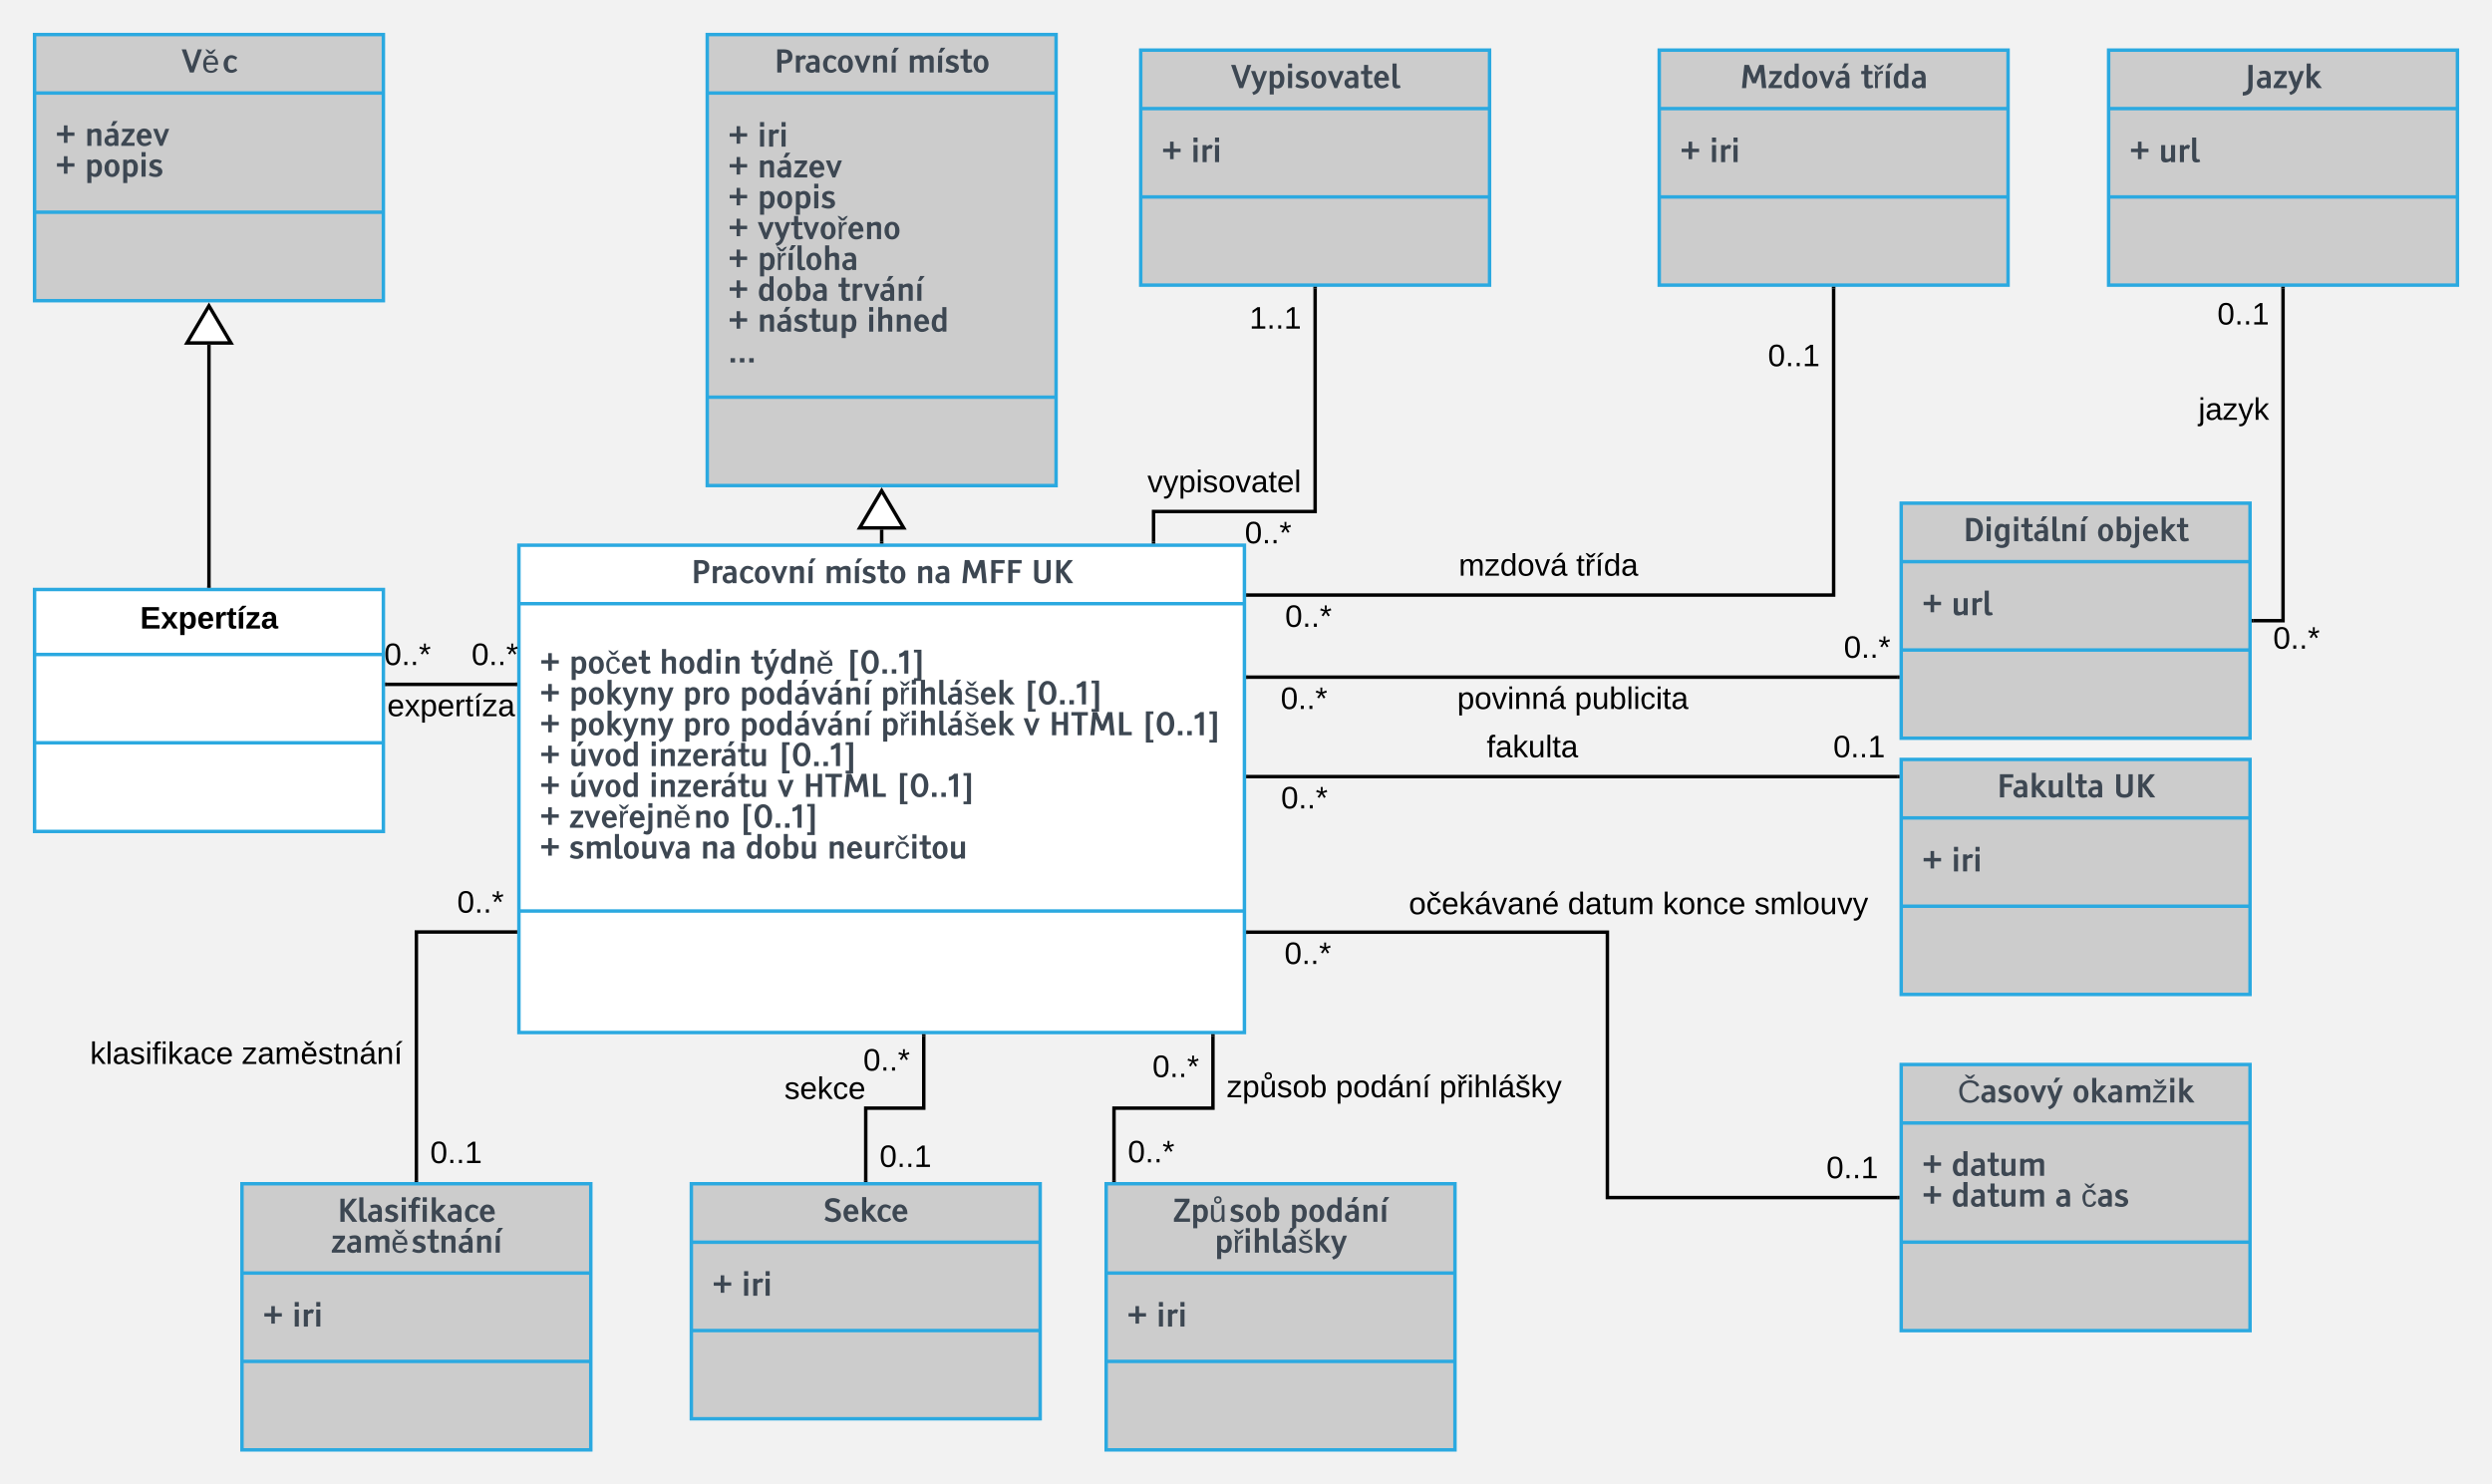 <svg xmlns="http://www.w3.org/2000/svg" xmlns:xlink="http://www.w3.org/1999/xlink" xmlns:lucid="lucid" width="1441.82" height="859"><g transform="translate(-120 -4)" lucid:page-tab-id="0_0"><path d="M0 0h1760v1040H0z" fill="#f2f2f2"/><path d="M420.23 319.5H840v282H420.23z" stroke="#2ba9e0" stroke-width="2" fill="#fff"/><path d="M420.23 353.34H840M420.23 531.18H840" stroke="#2ba9e0" stroke-width="2" fill="none"/><use xlink:href="#a" transform="matrix(1,0,0,1,428.233,327.503) translate(91.548 13.966)"/><use xlink:href="#b" transform="matrix(1,0,0,1,428.233,327.503) translate(168.584 13.966)"/><use xlink:href="#c" transform="matrix(1,0,0,1,428.233,327.503) translate(221.512 13.966)"/><use xlink:href="#d" transform="matrix(1,0,0,1,428.233,327.503) translate(247.413 13.966)"/><use xlink:href="#e" transform="matrix(1,0,0,1,428.233,327.503) translate(288.432 13.966)"/><use xlink:href="#f" transform="matrix(1,0,0,1,432.233,361.345) translate(0 32.44)"/><use xlink:href="#g" transform="matrix(1,0,0,1,432.233,361.345) translate(17.007 32.44)"/><use xlink:href="#h" transform="matrix(1,0,0,1,432.233,361.345) translate(69.275 32.44)"/><use xlink:href="#i" transform="matrix(1,0,0,1,432.233,361.345) translate(122.019 32.44)"/><use xlink:href="#j" transform="matrix(1,0,0,1,432.233,361.345) translate(176.994 32.44)"/><use xlink:href="#k" transform="matrix(1,0,0,1,432.233,361.345) translate(0 50.282)"/><use xlink:href="#l" transform="matrix(1,0,0,1,432.233,361.345) translate(17.007 50.282)"/><use xlink:href="#m" transform="matrix(1,0,0,1,432.233,361.345) translate(82.775 50.282)"/><use xlink:href="#n" transform="matrix(1,0,0,1,432.233,361.345) translate(115.638 50.282)"/><use xlink:href="#o" transform="matrix(1,0,0,1,432.233,361.345) translate(197.262 50.282)"/><use xlink:href="#p" transform="matrix(1,0,0,1,432.233,361.345) translate(279.756 50.282)"/><use xlink:href="#f" transform="matrix(1,0,0,1,432.233,361.345) translate(0 68.124)"/><use xlink:href="#l" transform="matrix(1,0,0,1,432.233,361.345) translate(17.007 68.124)"/><use xlink:href="#m" transform="matrix(1,0,0,1,432.233,361.345) translate(82.775 68.124)"/><use xlink:href="#n" transform="matrix(1,0,0,1,432.233,361.345) translate(115.638 68.124)"/><use xlink:href="#o" transform="matrix(1,0,0,1,432.233,361.345) translate(197.262 68.124)"/><use xlink:href="#q" transform="matrix(1,0,0,1,432.233,361.345) translate(279.756 68.124)"/><use xlink:href="#r" transform="matrix(1,0,0,1,432.233,361.345) translate(294.574 68.124)"/><use xlink:href="#j" transform="matrix(1,0,0,1,432.233,361.345) translate(347.95 68.124)"/><use xlink:href="#k" transform="matrix(1,0,0,1,432.233,361.345) translate(0 85.966)"/><use xlink:href="#s" transform="matrix(1,0,0,1,432.233,361.345) translate(17.007 85.966)"/><use xlink:href="#t" transform="matrix(1,0,0,1,432.233,361.345) translate(63.308 85.966)"/><use xlink:href="#j" transform="matrix(1,0,0,1,432.233,361.345) translate(137.47 85.966)"/><use xlink:href="#k" transform="matrix(1,0,0,1,432.233,361.345) translate(0 103.808)"/><use xlink:href="#s" transform="matrix(1,0,0,1,432.233,361.345) translate(17.007 103.808)"/><use xlink:href="#t" transform="matrix(1,0,0,1,432.233,361.345) translate(63.308 103.808)"/><use xlink:href="#q" transform="matrix(1,0,0,1,432.233,361.345) translate(137.47 103.808)"/><use xlink:href="#r" transform="matrix(1,0,0,1,432.233,361.345) translate(152.288 103.808)"/><use xlink:href="#j" transform="matrix(1,0,0,1,432.233,361.345) translate(205.664 103.808)"/><use xlink:href="#k" transform="matrix(1,0,0,1,432.233,361.345) translate(0 121.649)"/><use xlink:href="#u" transform="matrix(1,0,0,1,432.233,361.345) translate(17.007 121.649)"/><use xlink:href="#j" transform="matrix(1,0,0,1,432.233,361.345) translate(115.242 121.649)"/><use xlink:href="#k" transform="matrix(1,0,0,1,432.233,361.345) translate(0 139.491)"/><use xlink:href="#v" transform="matrix(1,0,0,1,432.233,361.345) translate(17.007 139.491)"/><use xlink:href="#c" transform="matrix(1,0,0,1,432.233,361.345) translate(93.076 139.491)"/><use xlink:href="#w" transform="matrix(1,0,0,1,432.233,361.345) translate(118.978 139.491)"/><use xlink:href="#x" transform="matrix(1,0,0,1,432.233,361.345) translate(166.342 139.491)"/><path d="M529.2 24h201.83v261H529.2z" stroke="#2ba9e0" stroke-width="2" fill="#ccc"/><path d="M529.2 57.84h201.83m-201.82 176h201.83" stroke="#2ba9e0" stroke-width="2" fill="none"/><use xlink:href="#a" transform="matrix(1,0,0,1,537.208,32) translate(30.655 13.966)"/><use xlink:href="#y" transform="matrix(1,0,0,1,537.208,32) translate(107.691 13.966)"/><use xlink:href="#f" transform="matrix(1,0,0,1,541.208,65.842) translate(0 23.02)"/><use xlink:href="#z" transform="matrix(1,0,0,1,541.208,65.842) translate(17.007 23.02)"/><use xlink:href="#f" transform="matrix(1,0,0,1,541.208,65.842) translate(0 40.861)"/><use xlink:href="#A" transform="matrix(1,0,0,1,541.208,65.842) translate(17.007 40.861)"/><use xlink:href="#f" transform="matrix(1,0,0,1,541.208,65.842) translate(0 58.703)"/><use xlink:href="#B" transform="matrix(1,0,0,1,541.208,65.842) translate(17.007 58.703)"/><use xlink:href="#f" transform="matrix(1,0,0,1,541.208,65.842) translate(0 76.545)"/><use xlink:href="#C" transform="matrix(1,0,0,1,541.208,65.842) translate(17.007 76.545)"/><use xlink:href="#f" transform="matrix(1,0,0,1,541.208,65.842) translate(0 94.387)"/><use xlink:href="#D" transform="matrix(1,0,0,1,541.208,65.842) translate(17.007 94.387)"/><use xlink:href="#f" transform="matrix(1,0,0,1,541.208,65.842) translate(0 112.229)"/><use xlink:href="#E" transform="matrix(1,0,0,1,541.208,65.842) translate(17.007 112.229)"/><use xlink:href="#F" transform="matrix(1,0,0,1,541.208,65.842) translate(63.554 112.229)"/><use xlink:href="#f" transform="matrix(1,0,0,1,541.208,65.842) translate(0 130.07)"/><use xlink:href="#G" transform="matrix(1,0,0,1,541.208,65.842) translate(17.007 130.07)"/><use xlink:href="#H" transform="matrix(1,0,0,1,541.208,65.842) translate(80.165 130.07)"/><use xlink:href="#I" transform="matrix(1,0,0,1,541.208,65.842) translate(0 147.912)"/><path d="M630.12 317.5v-7.02" stroke="#000" stroke-width="2" fill="none"/><path d="M631.12 318.5h-2v-1.02h2z" stroke="#000" stroke-width=".05"/><path d="M630.12 287.96l12.72 21.52H617.4z" stroke="#000" stroke-width="2" fill="#fff"/><path d="M1080 33h201.82v136H1080z" stroke="#2ba9e0" stroke-width="2" fill="#ccc"/><path d="M1080 66.84h201.82M1080 117.96h201.82" stroke="#2ba9e0" stroke-width="2" fill="none"/><use xlink:href="#J" transform="matrix(1,0,0,1,1088,41) translate(38.701 13.966)"/><use xlink:href="#K" transform="matrix(1,0,0,1,1088,41) translate(108.469 13.966)"/><use xlink:href="#f" transform="matrix(1,0,0,1,1092,74.842) translate(0 22.966)"/><use xlink:href="#L" transform="matrix(1,0,0,1,1092,74.842) translate(17.007 22.966)"/><path d="M842 348.34h338.9V171" stroke="#000" stroke-width="2" fill="none"/><path d="M842.03 349.34H841v-2h1.03zM1181.9 171.03h-2V170h2z" stroke="#000" stroke-width=".05"/><use xlink:href="#M" transform="matrix(1,0,0,1,863.541,352.337) translate(0 14.4)"/><use xlink:href="#N" transform="matrix(1,0,0,1,1142.909,201.501) translate(0 14.4)"/><use xlink:href="#O" transform="matrix(1,0,0,1,963.965,322.737) translate(0 14.4)"/><use xlink:href="#P" transform="matrix(1,0,0,1,963.965,322.737) translate(67.95 14.4)"/><path d="M520 689h201.82v136H520z" stroke="#2ba9e0" stroke-width="2" fill="#ccc"/><path d="M520 722.84h201.82M520 773.96h201.82" stroke="#2ba9e0" stroke-width="2" fill="none"/><use xlink:href="#Q" transform="matrix(1,0,0,1,528,697) translate(68.382 13.966)"/><use xlink:href="#f" transform="matrix(1,0,0,1,532,730.842) translate(0 22.966)"/><use xlink:href="#L" transform="matrix(1,0,0,1,532,730.842) translate(17.007 22.966)"/><path d="M654.47 603.5v41.75H620.9V687" stroke="#000" stroke-width="2" fill="none"/><path d="M655.47 603.53h-2v-1.03h2zM621.9 688h-2v-1.03h2z" stroke="#000" stroke-width=".05"/><use xlink:href="#M" transform="matrix(1,0,0,1,619.473,609.124) translate(0 14.4)"/><use xlink:href="#N" transform="matrix(1,0,0,1,628.909,664.876) translate(0 14.4)"/><use xlink:href="#R" transform="matrix(1,0,0,1,573.814,625.485) translate(0 14.4)"/><path d="M140 345.13h201.82v140H140z" stroke="#2ba9e0" stroke-width="2" fill="#fff"/><path d="M140 382.73h201.82M140 433.83h201.82" stroke="#2ba9e0" stroke-width="2" fill="none"/><use xlink:href="#S" transform="matrix(1,0,0,1,148,353.127) translate(53.05 14.6)"/><path d="M343.82 400.02h74.4" stroke="#000" stroke-width="2" fill="none"/><path d="M343.84 401.02h-1.02v-2h1.02zM419.23 401.02h-1.02v-2h1.03z" stroke="#000" stroke-width=".05"/><use xlink:href="#M" transform="matrix(1,0,0,1,342.308,374.423) translate(0 14.4)"/><use xlink:href="#M" transform="matrix(1,0,0,1,392.842,374.423) translate(0 14.4)"/><use xlink:href="#T" transform="matrix(1,0,0,1,344.051,404.023) translate(0 14.4)"/><path d="M140 24h201.82v154H140z" stroke="#2ba9e0" stroke-width="2" fill="#ccc"/><path d="M140 57.84h201.82M140 126.8h201.82" stroke="#2ba9e0" stroke-width="2" fill="none"/><use xlink:href="#U" transform="matrix(1,0,0,1,148,32) translate(76.876 13.966)"/><use xlink:href="#f" transform="matrix(1,0,0,1,152,65.842) translate(0 22.545)"/><use xlink:href="#A" transform="matrix(1,0,0,1,152,65.842) translate(17.007 22.545)"/><use xlink:href="#f" transform="matrix(1,0,0,1,152,65.842) translate(0 40.387)"/><use xlink:href="#V" transform="matrix(1,0,0,1,152,65.842) translate(17.007 40.387)"/><path d="M240.9 343.13V203.48" stroke="#000" stroke-width="2" fill="none"/><path d="M241.9 344.13h-2v-1.03h2z" stroke="#000" stroke-width=".05"/><path d="M240.9 180.97l12.74 21.5h-25.46z" stroke="#000" stroke-width="2" fill="#fff"/><path d="M260 689h201.82v154H260z" stroke="#2ba9e0" stroke-width="2" fill="#ccc"/><path d="M260 740.68h201.82M260 791.8h201.82" stroke="#2ba9e0" stroke-width="2" fill="none"/><use xlink:href="#W" transform="matrix(1,0,0,1,268,697) translate(47.099 14.045)"/><use xlink:href="#X" transform="matrix(1,0,0,1,268,697) translate(43.452 31.887)"/><use xlink:href="#f" transform="matrix(1,0,0,1,272,748.684) translate(0 22.966)"/><use xlink:href="#L" transform="matrix(1,0,0,1,272,748.684) translate(17.007 22.966)"/><path d="M418.23 543.33l-57.32-.03V687" stroke="#000" stroke-width="2" fill="none"/><path d="M419.23 542.33v2h-1.02v-2zM361.9 688h-2v-1.03h2z" stroke="#000" stroke-width=".05"/><g><use xlink:href="#M" transform="matrix(1,0,0,1,384.508,517.721) translate(0 14.4)"/></g><g><use xlink:href="#N" transform="matrix(1,0,0,1,368.909,662.656) translate(0 14.4)"/></g><g><use xlink:href="#Y" transform="matrix(1,0,0,1,172.109,605.26) translate(0 14.4)"/><use xlink:href="#Z" transform="matrix(1,0,0,1,172.109,605.26) translate(87.85 14.4)"/></g><path d="M1220 443.46h201.82v136H1220z" stroke="#2ba9e0" stroke-width="2" fill="#ccc"/><path d="M1220 477.3h201.82M1220 528.4h201.82" stroke="#2ba9e0" stroke-width="2" fill="none"/><g><use xlink:href="#aa" transform="matrix(1,0,0,1,1228,451.458) translate(47.271 13.966)"/><use xlink:href="#e" transform="matrix(1,0,0,1,1228,451.458) translate(114.709 13.966)"/></g><g><use xlink:href="#f" transform="matrix(1,0,0,1,1232,485.3) translate(0 22.966)"/><use xlink:href="#L" transform="matrix(1,0,0,1,1232,485.3) translate(17.007 22.966)"/></g><path d="M842 453.4h376" stroke="#000" stroke-width="2" fill="none"/><path d="M842.03 454.4H841v-2h1.03zM1219 454.4h-1.03v-2h1.03z" stroke="#000" stroke-width=".05"/><g><use xlink:href="#M" transform="matrix(1,0,0,1,861.198,457.413) translate(0 14.4)"/></g><g><use xlink:href="#N" transform="matrix(1,0,0,1,1180.686,427.813) translate(0 14.4)"/></g><g><use xlink:href="#ab" transform="matrix(1,0,0,1,980.145,427.813) translate(0 14.4)"/></g><path d="M760 689h201.82v154H760z" stroke="#2ba9e0" stroke-width="2" fill="#ccc"/><path d="M760 740.68h201.82M760 791.8h201.82" stroke="#2ba9e0" stroke-width="2" fill="none"/><g><use xlink:href="#ac" transform="matrix(1,0,0,1,768,697) translate(30.672 14.045)"/><use xlink:href="#ad" transform="matrix(1,0,0,1,768,697) translate(98.067 14.045)"/><use xlink:href="#ae" transform="matrix(1,0,0,1,768,697) translate(54.688 31.887)"/></g><g><use xlink:href="#f" transform="matrix(1,0,0,1,772,748.684) translate(0 22.966)"/><use xlink:href="#L" transform="matrix(1,0,0,1,772,748.684) translate(17.007 22.966)"/></g><path d="M821.78 603.5v41.75h-57.24V687" stroke="#000" stroke-width="2" fill="none"/><path d="M822.78 603.53h-2v-1.03h2zM765.54 688h-2v-1.03h2z" stroke="#000" stroke-width=".05"/><g><use xlink:href="#M" transform="matrix(1,0,0,1,786.778,612.848) translate(0 14.4)"/></g><g><use xlink:href="#M" transform="matrix(1,0,0,1,772.536,662.209) translate(0 14.4)"/></g><g><use xlink:href="#af" transform="matrix(1,0,0,1,829.778,624.533) translate(0 14.4)"/><use xlink:href="#ag" transform="matrix(1,0,0,1,829.778,624.533) translate(63 14.4)"/><use xlink:href="#ah" transform="matrix(1,0,0,1,829.778,624.533) translate(123 14.4)"/></g><path d="M780 33h201.82v136H780z" stroke="#2ba9e0" stroke-width="2" fill="#ccc"/><path d="M780 66.84h201.82M780 117.96h201.82" stroke="#2ba9e0" stroke-width="2" fill="none"/><g><use xlink:href="#ai" transform="matrix(1,0,0,1,788,41) translate(44.023 13.966)"/></g><g><use xlink:href="#f" transform="matrix(1,0,0,1,792,74.842) translate(0 22.966)"/><use xlink:href="#L" transform="matrix(1,0,0,1,792,74.842) translate(17.007 22.966)"/></g><path d="M787.43 317.5V300h93.48V171" stroke="#000" stroke-width="2" fill="none"/><path d="M788.43 318.5h-2v-1.02h2zM881.9 171.03h-2V170h2z" stroke="#000" stroke-width=".05"/><g><use xlink:href="#M" transform="matrix(1,0,0,1,840.217,304) translate(0 14.4)"/></g><g><use xlink:href="#aj" transform="matrix(1,0,0,1,842.909,179.755) translate(0 14.4)"/></g><g><use xlink:href="#ak" transform="matrix(1,0,0,1,783.881,274.4) translate(0 14.4)"/></g><path d="M1220 295.18h201.82v136H1220z" stroke="#2ba9e0" stroke-width="2" fill="#ccc"/><path d="M1220 329.02h201.82M1220 380.14h201.82" stroke="#2ba9e0" stroke-width="2" fill="none"/><g><use xlink:href="#al" transform="matrix(1,0,0,1,1228,303.181) translate(27.763 13.966)"/><use xlink:href="#am" transform="matrix(1,0,0,1,1228,303.181) translate(105.037 13.966)"/></g><g><use xlink:href="#an" transform="matrix(1,0,0,1,1232,337.023) translate(0 22.966)"/><use xlink:href="#ao" transform="matrix(1,0,0,1,1232,337.023) translate(17.007 22.966)"/></g><path d="M842 395.85h376" stroke="#000" stroke-width="2" fill="none"/><path d="M842.03 396.85H841v-2h1.03zM1219 396.85h-1.03v-2h1.03z" stroke="#000" stroke-width=".05"/><g><use xlink:href="#ap" transform="matrix(1,0,0,1,963.1,399.853) translate(0 14.4)"/><use xlink:href="#aq" transform="matrix(1,0,0,1,963.1,399.853) translate(67.95 14.4)"/></g><g><use xlink:href="#M" transform="matrix(1,0,0,1,860.974,399.853) translate(0 14.4)"/></g><g><use xlink:href="#M" transform="matrix(1,0,0,1,1186.801,370.253) translate(0 14.4)"/></g><path d="M1220 620h201.82v154H1220z" stroke="#2ba9e0" stroke-width="2" fill="#ccc"/><path d="M1220 653.84h201.82M1220 722.8h201.82" stroke="#2ba9e0" stroke-width="2" fill="none"/><g><use xlink:href="#ar" transform="matrix(1,0,0,1,1228,628) translate(24.652 13.966)"/><use xlink:href="#as" transform="matrix(1,0,0,1,1228,628) translate(90.833 13.966)"/></g><g><use xlink:href="#f" transform="matrix(1,0,0,1,1232,661.842) translate(0 22.545)"/><use xlink:href="#at" transform="matrix(1,0,0,1,1232,661.842) translate(17.007 22.545)"/><use xlink:href="#f" transform="matrix(1,0,0,1,1232,661.842) translate(0 40.387)"/><use xlink:href="#au" transform="matrix(1,0,0,1,1232,661.842) translate(17.007 40.387)"/><use xlink:href="#av" transform="matrix(1,0,0,1,1232,661.842) translate(76.931 40.387)"/><use xlink:href="#aw" transform="matrix(1,0,0,1,1232,661.842) translate(92.109 40.387)"/></g><path d="M842 543.42h208V697h168" stroke="#000" stroke-width="2" fill="none"/><path d="M842.03 544.42H841v-2h1.03zM1219 698h-1.03v-2h1.03z" stroke="#000" stroke-width=".05"/><g><use xlink:href="#M" transform="matrix(1,0,0,1,863.171,547.417) translate(0 14.4)"/></g><g><use xlink:href="#N" transform="matrix(1,0,0,1,1176.703,671.4) translate(0 14.4)"/></g><g><use xlink:href="#ax" transform="matrix(1,0,0,1,935.099,518.601) translate(0 14.4)"/><use xlink:href="#ay" transform="matrix(1,0,0,1,935.099,518.601) translate(92 14.4)"/><use xlink:href="#az" transform="matrix(1,0,0,1,935.099,518.601) translate(146.95 14.4)"/><use xlink:href="#aA" transform="matrix(1,0,0,1,935.099,518.601) translate(199.95 14.4)"/></g><path d="M1340 33h201.82v136H1340z" stroke="#2ba9e0" stroke-width="2" fill="#ccc"/><path d="M1340 66.84h201.82M1340 117.96h201.82" stroke="#2ba9e0" stroke-width="2" fill="none"/><g><use xlink:href="#aB" transform="matrix(1,0,0,1,1348,41) translate(70.983 13.966)"/></g><g><use xlink:href="#an" transform="matrix(1,0,0,1,1352,74.842) translate(0 22.966)"/><use xlink:href="#ao" transform="matrix(1,0,0,1,1352,74.842) translate(17.007 22.966)"/></g><path d="M1423.82 363.18h17.1V171" stroke="#000" stroke-width="2" fill="none"/><path d="M1423.84 364.18h-1.02v-2h1.02zM1441.9 171.03h-2V170h2z" stroke="#000" stroke-width=".05"/><g><use xlink:href="#aC" transform="matrix(1,0,0,1,1435.2,364.959) translate(0 14.4)"/></g><g><use xlink:href="#aD" transform="matrix(1,0,0,1,1402.909,177.377) translate(0 14.4)"/></g><g><use xlink:href="#aE" transform="matrix(1,0,0,1,1391.959,232.533) translate(0 14.4)"/></g><defs><path fill="#3d4752" d="M205-1489h426c365 0 548 153 548 458S998-573 635-573H478V0H205v-1489zm273 219v478h161c177 0 265-80 265-239s-88-239-265-239H478" id="aF"/><path fill="#3d4752" d="M431-770V0H168v-1094h263v110c156-133 232-175 396-74l-84 220c-129-52-218-25-312 68" id="aG"/><path fill="#3d4752" d="M711-687c-7-170-35-229-188-230-74 0-147 18-220 53l-88-179c111-51 229-76 353-76 303 0 405 148 405 459V0H717v-81C651-13 566 21 461 21 236 21 81-120 81-346c0-158 85-260 254-311 103-31 245-40 376-30zM326-329c0 101 84 155 189 155 91 0 157-36 196-109v-226c-23-4-49-6-78-6-205 0-307 62-307 186" id="aH"/><path fill="#3d4752" d="M94-547c0-294 207-569 494-569 131 0 260 50 386 150L872-811c-96-74-188-111-277-112-163-2-225 186-225 376 0 251 82 377 246 377 81 0 168-36 260-107l103 137C862-32 733 22 593 22 292 22 94-208 94-547" id="aI"/><path fill="#3d4752" d="M578-1116c196 0 337 93 423 279 40 87 60 183 60 290 0 225-77 390-230 494-74 50-158 75-253 75-197 0-338-93-424-279-40-87-60-183-60-290 0-226 77-391 231-495 73-49 158-74 253-74zm0 194c-139 0-208 125-208 375s69 375 208 375c138 0 207-125 207-375s-69-375-207-375" id="aJ"/><path fill="#3d4752" d="M452 0L25-1094h272l252 709 263-709h249L634 0H452" id="aK"/><path fill="#3d4752" d="M783-1116c173 0 283 89 283 264V0H803v-754c0-92-46-138-139-138-73 0-151 30-233 91V0H168v-1094h263v93c117-77 234-115 352-115" id="aL"/><path fill="#3d4752" d="M431-1094V0H168v-1094h263zm-31-185H207l144-315h292" id="aM"/><g id="a"><use transform="matrix(0.009,0,0,0.009,0,0)" xlink:href="#aF"/><use transform="matrix(0.009,0,0,0.009,11.136,0)" xlink:href="#aG"/><use transform="matrix(0.009,0,0,0.009,17.569,0)" xlink:href="#aH"/><use transform="matrix(0.009,0,0,0.009,27.475,0)" xlink:href="#aI"/><use transform="matrix(0.009,0,0,0.009,36.079,0)" xlink:href="#aJ"/><use transform="matrix(0.009,0,0,0.009,46.23,0)" xlink:href="#aK"/><use transform="matrix(0.009,0,0,0.009,55.775,0)" xlink:href="#aL"/><use transform="matrix(0.009,0,0,0.009,66.498,0)" xlink:href="#aM"/></g><path fill="#3d4752" d="M1420-1116c172-1 282 89 282 264V0h-263v-754c0-92-46-138-138-138-75 0-153 30-235 90V0H803v-754c0-92-46-138-138-138-71 0-149 30-234 90V0H168v-1094h263v93c117-77 234-115 353-115 121 0 206 45 254 134 124-89 251-134 382-134" id="aN"/><path fill="#3d4752" d="M925-326c0 213-197 348-437 348C341 22 194-16 47-93l93-183c121 69 236 103 345 103s164-42 164-127c0-41-24-75-72-100-19-10-61-25-126-44-165-49-270-109-315-179-27-41-40-94-40-158 0-210 193-335 432-335 111 0 229 34 354 103l-83 176c-101-56-191-84-271-84-107 0-161 40-161 121 0 37 23 66 70 89 16 12 285 99 327 123 105 60 161 144 161 262" id="aO"/><path fill="#3d4752" d="M503-384c-2 129 8 204 107 204 41 0 91-13 150-38l66 171C737-1 639 22 533 22c-230-2-293-122-293-358v-559H42v-199h198v-395h263v395h265v199H503v511" id="aP"/><g id="b"><use transform="matrix(0.009,0,0,0.009,0,0)" xlink:href="#aN"/><use transform="matrix(0.009,0,0,0.009,16.312,0)" xlink:href="#aM"/><use transform="matrix(0.009,0,0,0.009,21.577,0)" xlink:href="#aO"/><use transform="matrix(0.009,0,0,0.009,30.401,0)" xlink:href="#aP"/><use transform="matrix(0.009,0,0,0.009,37.503,0)" xlink:href="#aJ"/></g><g id="c"><use transform="matrix(0.009,0,0,0.009,0,0)" xlink:href="#aL"/><use transform="matrix(0.009,0,0,0.009,10.723,0)" xlink:href="#aH"/></g><path fill="#3d4752" d="M582-1489l334 833 329-833h295L1695 0h-278l-102-1047-287 738H798l-298-738L397 0H130l154-1489h298" id="aQ"/><path fill="#3d4752" d="M478 0H205v-1489h859v219H478v389h485v219H478V0" id="aR"/><g id="d"><use transform="matrix(0.009,0,0,0.009,0,0)" xlink:href="#aQ"/><use transform="matrix(0.009,0,0,0.009,16.04,0)" xlink:href="#aR"/><use transform="matrix(0.009,0,0,0.009,25.893,0)" xlink:href="#aR"/></g><path fill="#3d4752" d="M718 23c-304 0-533-125-532-410v-1102h272v1066c0 151 87 227 260 227 174 0 261-76 261-227v-1066h272v1102c8 267-231 410-533 410" id="aS"/><path fill="#3d4752" d="M970 0L478-694V0H205v-1489h273v622l490-622h310L717-790 1296 0H970" id="aT"/><g id="e"><use transform="matrix(0.009,0,0,0.009,0,0)" xlink:href="#aS"/><use transform="matrix(0.009,0,0,0.009,12.63,0)" xlink:href="#aT"/></g><path fill="#3d4752" d="M1230-642H783v452H552v-452H106v-221h446v-452h231v452h447v221" id="aU"/><use transform="matrix(0.009,0,0,0.009,0,0)" xlink:href="#aU" id="f"/><path fill="#3d4752" d="M690-1116c279 0 423 232 423 527 0 261-67 439-196 539C782 54 551 41 431-69v481H168v-1506h253v93c71-77 160-115 269-115zM431-810v545c64 56 127 84 189 84 145 0 218-134 218-402 0-214-68-321-203-321-71 0-139 31-204 94" id="aV"/><path fill="#3d4752" d="M546-961c-228 0-273 188-273 415 0 228 51 427 273 427 137 0 233-80 245-216l182 11C939-114 797 23 552 23 216 23 120-210 86-540c-57-529 575-745 836-364 23 40 28 80 40 125l-182 17c-23-119-91-199-233-199zm108-239H449c-74-102-176-171-233-290 182-11 222 114 336 171 108-57 148-182 324-171-51 119-154 188-222 290" id="aW"/><path fill="#3d4752" d="M94-548c0-302 191-568 483-568 311 0 493 270 482 633H370c7 207 93 311 256 311 93 0 196-46 308-137l103 144C907-40 760 22 595 22 293 22 94-237 94-548zm282-120h403c-18-170-85-255-202-255s-184 85-201 255" id="aX"/><g id="g"><use transform="matrix(0.009,0,0,0.009,0,0)" xlink:href="#aV"/><use transform="matrix(0.009,0,0,0.009,10.608,0)" xlink:href="#aJ"/><use transform="matrix(0.009,0,0,0.009,20.76,0)" xlink:href="#aW"/><use transform="matrix(0.009,0,0,0.009,29.76,0)" xlink:href="#aX"/><use transform="matrix(0.009,0,0,0.009,39.894,0)" xlink:href="#aP"/></g><path fill="#3d4752" d="M784-1116c178 0 282 88 282 264V0H803v-754c0-92-46-138-138-138-74 0-152 32-234 95V0H168v-1580h263v579c117-77 234-115 353-115" id="aY"/><path fill="#3d4752" d="M94-505c0-321 128-611 419-611 101 0 188 30 263 91v-555h263V-1H787v-91C712-16 620 22 509 22c-171 0-293-85-364-254-34-81-51-172-51-273zm682 228v-551c-64-56-127-84-189-84-145 0-218 134-218 401 0 213 68 320 203 320 69 0 137-29 204-86" id="aZ"/><path fill="#3d4752" d="M431-1094V0H168v-1094h263zm0-190H168v-296h263v296" id="ba"/><g id="h"><use transform="matrix(0.009,0,0,0.009,0,0)" xlink:href="#aY"/><use transform="matrix(0.009,0,0,0.009,10.723,0)" xlink:href="#aJ"/><use transform="matrix(0.009,0,0,0.009,20.874,0)" xlink:href="#aZ"/><use transform="matrix(0.009,0,0,0.009,31.482,0)" xlink:href="#ba"/><use transform="matrix(0.009,0,0,0.009,36.747,0)" xlink:href="#aL"/></g><path fill="#3d4752" d="M421-36L25-1094h272l251 717 263-717h249L649 1c-97 251-201 366-459 445L96 279c173-62 281-167 325-315zm228-1243H456l144-315h292" id="bb"/><path fill="#3d4752" d="M569-1104c358 0 489 239 478 603H279c0 228 80 381 302 387 148 6 245-68 279-165l159 46C956-74 809 23 581 23 251 23 80-187 86-546c6-347 148-558 484-558zm296 461c34-341-432-438-552-159-17 40-34 97-34 159h586zm-194-557H466c-74-102-176-171-233-290 182-11 222 114 336 171 108-57 148-182 324-171-51 119-154 188-222 290" id="bc"/><g id="i"><use transform="matrix(0.009,0,0,0.009,0,0)" xlink:href="#aP"/><use transform="matrix(0.009,0,0,0.009,7.102,0)" xlink:href="#bb"/><use transform="matrix(0.009,0,0,0.009,16.638,0)" xlink:href="#aZ"/><use transform="matrix(0.009,0,0,0.009,27.246,0)" xlink:href="#aL"/><use transform="matrix(0.009,0,0,0.009,37.969,0)" xlink:href="#bc"/></g><path fill="#3d4752" d="M796 469H312v-2004h484v176H574V294h222v175" id="bd"/><path fill="#3d4752" d="M1233-744c0 399-195 768-565 768-181 0-323-79-425-237-94-145-141-322-141-531 0-297 85-517 254-660 85-72 189-108 312-108 370 0 565 369 565 768zm-565-554c-125 0-209 90-253 271-20 82-30 176-30 283 0 225 42 385 125 481 43 49 95 74 158 74 125 0 209-91 252-272 20-83 30-178 30-283 0-227-41-387-123-481-42-49-95-73-159-73" id="be"/><path fill="#3d4752" d="M452 0H163v-278h289V0" id="bf"/><path fill="#3d4752" d="M625-1489V0H364v-1169c-97 70-205 113-324 128v-235c131-26 248-97 351-213h234" id="bg"/><path fill="#3d4752" d="M131 469V294h222v-1653H131v-176h483V469H131" id="bh"/><g id="j"><use transform="matrix(0.009,0,0,0.009,0,0)" xlink:href="#bd"/><use transform="matrix(0.009,0,0,0.009,8.147,0)" xlink:href="#be"/><use transform="matrix(0.009,0,0,0.009,19.881,0)" xlink:href="#bf"/><use transform="matrix(0.009,0,0,0.009,25.286,0)" xlink:href="#bf"/><use transform="matrix(0.009,0,0,0.009,30.691,0)" xlink:href="#bg"/><use transform="matrix(0.009,0,0,0.009,38.382,0)" xlink:href="#bh"/></g><use transform="matrix(0.009,0,0,0.009,0,0)" xlink:href="#aU" id="k"/><path fill="#3d4752" d="M1152 0H835L431-519V0H168v-1580h263v869l332-383h308L654-620" id="bi"/><path fill="#3d4752" d="M421-36L25-1094h272l251 717 263-717h249L649 1c-97 251-201 366-459 445L96 279c173-62 281-167 325-315" id="bj"/><g id="l"><use transform="matrix(0.009,0,0,0.009,0,0)" xlink:href="#aV"/><use transform="matrix(0.009,0,0,0.009,10.608,0)" xlink:href="#aJ"/><use transform="matrix(0.009,0,0,0.009,20.76,0)" xlink:href="#bi"/><use transform="matrix(0.009,0,0,0.009,30.7,0)" xlink:href="#bj"/><use transform="matrix(0.009,0,0,0.009,40.236,0)" xlink:href="#aL"/><use transform="matrix(0.009,0,0,0.009,50.959,0)" xlink:href="#bj"/></g><g id="m"><use transform="matrix(0.009,0,0,0.009,0,0)" xlink:href="#aV"/><use transform="matrix(0.009,0,0,0.009,10.608,0)" xlink:href="#aG"/><use transform="matrix(0.009,0,0,0.009,17.438,0)" xlink:href="#aJ"/></g><path fill="#3d4752" d="M711-687c-7-170-35-229-188-230-74 0-147 18-220 53l-88-179c111-51 229-76 353-76 303 0 405 148 405 459V0H717v-81C651-13 566 21 461 21 236 21 81-120 81-346c0-158 85-260 254-311 103-31 245-40 376-30zM326-329c0 101 84 155 189 155 91 0 157-36 196-109v-226c-23-4-49-6-78-6-205 0-307 62-307 186zm359-950H492l144-315h292" id="bk"/><g id="n"><use transform="matrix(0.009,0,0,0.009,0,0)" xlink:href="#aV"/><use transform="matrix(0.009,0,0,0.009,10.608,0)" xlink:href="#aJ"/><use transform="matrix(0.009,0,0,0.009,20.76,0)" xlink:href="#aZ"/><use transform="matrix(0.009,0,0,0.009,31.368,0)" xlink:href="#bk"/><use transform="matrix(0.009,0,0,0.009,41.273,0)" xlink:href="#aK"/><use transform="matrix(0.009,0,0,0.009,50.458,0)" xlink:href="#bk"/><use transform="matrix(0.009,0,0,0.009,60.363,0)" xlink:href="#aL"/><use transform="matrix(0.009,0,0,0.009,71.086,0)" xlink:href="#aM"/></g><path fill="#3d4752" d="M649-927C205-1018 347-409 325 0H143l-6-1081h171c6 68-6 165 11 222 34-154 131-279 330-233v165zm-154-273H290c-74-102-176-171-233-290 182-11 222 114 336 171 108-57 148-182 324-171-51 119-154 188-222 290" id="bl"/><path fill="#3d4752" d="M446 22C216 22 155-90 155-336v-1244h263v1196c0 75 6 126 18 153 27 62 110 61 177 31l67 172C603 5 525 22 446 22" id="bm"/><path fill="#3d4752" d="M768-814c-17-193-489-216-495 0 85 302 654 68 677 512S97 119 57-256l159-28c23 205 552 256 558 0-57-319-643-85-671-512-23-324 466-358 694-239 68 40 119 108 137 199zm-159-386H404c-74-102-176-171-233-290 182-11 222 114 336 171 108-57 148-182 324-171-51 119-154 188-222 290" id="bn"/><g id="o"><use transform="matrix(0.009,0,0,0.009,0,0)" xlink:href="#aV"/><use transform="matrix(0.009,0,0,0.009,10.608,0)" xlink:href="#bl"/><use transform="matrix(0.009,0,0,0.009,16.559,0)" xlink:href="#ba"/><use transform="matrix(0.009,0,0,0.009,21.823,0)" xlink:href="#aY"/><use transform="matrix(0.009,0,0,0.009,32.546,0)" xlink:href="#bm"/><use transform="matrix(0.009,0,0,0.009,38.241,0)" xlink:href="#bk"/><use transform="matrix(0.009,0,0,0.009,48.146,0)" xlink:href="#bn"/><use transform="matrix(0.009,0,0,0.009,57.146,0)" xlink:href="#aX"/><use transform="matrix(0.009,0,0,0.009,67.28,0)" xlink:href="#bi"/></g><g id="p"><use transform="matrix(0.009,0,0,0.009,0,0)" xlink:href="#bd"/><use transform="matrix(0.009,0,0,0.009,8.147,0)" xlink:href="#be"/><use transform="matrix(0.009,0,0,0.009,19.881,0)" xlink:href="#bf"/><use transform="matrix(0.009,0,0,0.009,25.286,0)" xlink:href="#bf"/><use transform="matrix(0.009,0,0,0.009,30.691,0)" xlink:href="#bg"/><use transform="matrix(0.009,0,0,0.009,38.382,0)" xlink:href="#bh"/></g><use transform="matrix(0.009,0,0,0.009,0,0)" xlink:href="#aK" id="q"/><path fill="#3d4752" d="M1236-1489V0H963v-662H478V0H205v-1489h273v608h485v-608h273" id="bo"/><path fill="#3d4752" d="M45-1270v-219h1063v219H713V0H440v-1270H45" id="bp"/><path fill="#3d4752" d="M1019-219V0H205v-1489h273v1270h541" id="bq"/><g id="r"><use transform="matrix(0.009,0,0,0.009,0,0)" xlink:href="#bo"/><use transform="matrix(0.009,0,0,0.009,12.665,0)" xlink:href="#bp"/><use transform="matrix(0.009,0,0,0.009,22.799,0)" xlink:href="#aQ"/><use transform="matrix(0.009,0,0,0.009,38.839,0)" xlink:href="#bq"/></g><path fill="#3d4752" d="M437 22c-177 0-283-91-283-265v-851h263v755c0 91 46 137 139 137 75 0 152-32 233-95v-797h263V0H789v-93C670-16 552 22 437 22zm263-1301H507l144-315h292" id="br"/><g id="s"><use transform="matrix(0.009,0,0,0.009,0,0)" xlink:href="#br"/><use transform="matrix(0.009,0,0,0.009,10.723,0)" xlink:href="#aK"/><use transform="matrix(0.009,0,0,0.009,20.268,0)" xlink:href="#aJ"/><use transform="matrix(0.009,0,0,0.009,30.419,0)" xlink:href="#aZ"/></g><path fill="#3d4752" d="M913-199V0H57v-145l540-750H116v-199h789v167L377-199h536" id="bs"/><path fill="#3d4752" d="M437 22c-177 0-283-91-283-265v-851h263v755c0 91 46 137 139 137 75 0 152-32 233-95v-797h263V0H789v-93C670-16 552 22 437 22" id="bt"/><g id="t"><use transform="matrix(0.009,0,0,0.009,0,0)" xlink:href="#ba"/><use transform="matrix(0.009,0,0,0.009,5.265,0)" xlink:href="#aL"/><use transform="matrix(0.009,0,0,0.009,15.987,0)" xlink:href="#bs"/><use transform="matrix(0.009,0,0,0.009,24.592,0)" xlink:href="#aX"/><use transform="matrix(0.009,0,0,0.009,34.726,0)" xlink:href="#aG"/><use transform="matrix(0.009,0,0,0.009,41.159,0)" xlink:href="#bk"/><use transform="matrix(0.009,0,0,0.009,51.064,0)" xlink:href="#aP"/><use transform="matrix(0.009,0,0,0.009,58.166,0)" xlink:href="#bt"/></g><path fill="#3d4752" d="M168-1094h263V8c0 183-50 314-155 383-129 85-293 60-435-19l64-181c165 82 263 14 263-222v-1063zm263-190H168v-296h263v296" id="bu"/><g id="u"><use transform="matrix(0.009,0,0,0.009,0,0)" xlink:href="#bs"/><use transform="matrix(0.009,0,0,0.009,8.604,0)" xlink:href="#aK"/><use transform="matrix(0.009,0,0,0.009,18.149,0)" xlink:href="#aX"/><use transform="matrix(0.009,0,0,0.009,28.283,0)" xlink:href="#bl"/><use transform="matrix(0.009,0,0,0.009,34.233,0)" xlink:href="#aX"/><use transform="matrix(0.009,0,0,0.009,44.367,0)" xlink:href="#bu"/><use transform="matrix(0.009,0,0,0.009,49.632,0)" xlink:href="#aL"/><use transform="matrix(0.009,0,0,0.009,60.354,0)" xlink:href="#bc"/><use transform="matrix(0.009,0,0,0.009,72.088,0)" xlink:href="#aL"/><use transform="matrix(0.009,0,0,0.009,82.811,0)" xlink:href="#aJ"/></g><g id="v"><use transform="matrix(0.009,0,0,0.009,0,0)" xlink:href="#aO"/><use transform="matrix(0.009,0,0,0.009,8.824,0)" xlink:href="#aN"/><use transform="matrix(0.009,0,0,0.009,25.137,0)" xlink:href="#bm"/><use transform="matrix(0.009,0,0,0.009,30.832,0)" xlink:href="#aJ"/><use transform="matrix(0.009,0,0,0.009,40.983,0)" xlink:href="#bt"/><use transform="matrix(0.009,0,0,0.009,51.706,0)" xlink:href="#aK"/><use transform="matrix(0.009,0,0,0.009,60.891,0)" xlink:href="#aH"/></g><path fill="#3d4752" d="M1113-589c0 325-126 613-421 611-108 0-198-32-271-96V0H168v-1580h263v560c76-64 164-96 265-96 269 0 417 244 417 527zM431-818v553c64 56 127 84 189 84 145 0 218-134 218-402 0-214-68-321-203-321-67 0-135 29-204 86" id="bv"/><g id="w"><use transform="matrix(0.009,0,0,0.009,0,0)" xlink:href="#aZ"/><use transform="matrix(0.009,0,0,0.009,10.608,0)" xlink:href="#aJ"/><use transform="matrix(0.009,0,0,0.009,20.76,0)" xlink:href="#bv"/><use transform="matrix(0.009,0,0,0.009,31.368,0)" xlink:href="#bt"/></g><g id="x"><use transform="matrix(0.009,0,0,0.009,0,0)" xlink:href="#aL"/><use transform="matrix(0.009,0,0,0.009,10.723,0)" xlink:href="#aX"/><use transform="matrix(0.009,0,0,0.009,20.856,0)" xlink:href="#bt"/><use transform="matrix(0.009,0,0,0.009,31.579,0)" xlink:href="#aG"/><use transform="matrix(0.009,0,0,0.009,38.769,0)" xlink:href="#aW"/><use transform="matrix(0.009,0,0,0.009,47.769,0)" xlink:href="#ba"/><use transform="matrix(0.009,0,0,0.009,53.033,0)" xlink:href="#aP"/><use transform="matrix(0.009,0,0,0.009,60.135,0)" xlink:href="#aJ"/><use transform="matrix(0.009,0,0,0.009,70.286,0)" xlink:href="#bt"/></g><g id="y"><use transform="matrix(0.009,0,0,0.009,0,0)" xlink:href="#aN"/><use transform="matrix(0.009,0,0,0.009,16.312,0)" xlink:href="#aM"/><use transform="matrix(0.009,0,0,0.009,21.577,0)" xlink:href="#aO"/><use transform="matrix(0.009,0,0,0.009,30.401,0)" xlink:href="#aP"/><use transform="matrix(0.009,0,0,0.009,37.503,0)" xlink:href="#aJ"/></g><g id="z"><use transform="matrix(0.009,0,0,0.009,0,0)" xlink:href="#ba"/><use transform="matrix(0.009,0,0,0.009,5.265,0)" xlink:href="#aG"/><use transform="matrix(0.009,0,0,0.009,12.454,0)" xlink:href="#ba"/></g><g id="A"><use transform="matrix(0.009,0,0,0.009,0,0)" xlink:href="#aL"/><use transform="matrix(0.009,0,0,0.009,10.723,0)" xlink:href="#bk"/><use transform="matrix(0.009,0,0,0.009,20.628,0)" xlink:href="#bs"/><use transform="matrix(0.009,0,0,0.009,29.232,0)" xlink:href="#aX"/><use transform="matrix(0.009,0,0,0.009,39.366,0)" xlink:href="#aK"/></g><g id="B"><use transform="matrix(0.009,0,0,0.009,0,0)" xlink:href="#aV"/><use transform="matrix(0.009,0,0,0.009,10.608,0)" xlink:href="#aJ"/><use transform="matrix(0.009,0,0,0.009,20.76,0)" xlink:href="#aV"/><use transform="matrix(0.009,0,0,0.009,31.368,0)" xlink:href="#ba"/><use transform="matrix(0.009,0,0,0.009,36.633,0)" xlink:href="#aO"/></g><g id="C"><use transform="matrix(0.009,0,0,0.009,0,0)" xlink:href="#aK"/><use transform="matrix(0.009,0,0,0.009,9.545,0)" xlink:href="#bj"/><use transform="matrix(0.009,0,0,0.009,19.081,0)" xlink:href="#aP"/><use transform="matrix(0.009,0,0,0.009,26.183,0)" xlink:href="#aK"/><use transform="matrix(0.009,0,0,0.009,35.728,0)" xlink:href="#aJ"/><use transform="matrix(0.009,0,0,0.009,45.879,0)" xlink:href="#bl"/><use transform="matrix(0.009,0,0,0.009,51.829,0)" xlink:href="#aX"/><use transform="matrix(0.009,0,0,0.009,61.963,0)" xlink:href="#aL"/><use transform="matrix(0.009,0,0,0.009,72.686,0)" xlink:href="#aJ"/></g><g id="D"><use transform="matrix(0.009,0,0,0.009,0,0)" xlink:href="#aV"/><use transform="matrix(0.009,0,0,0.009,10.608,0)" xlink:href="#bl"/><use transform="matrix(0.009,0,0,0.009,16.559,0)" xlink:href="#aM"/><use transform="matrix(0.009,0,0,0.009,21.823,0)" xlink:href="#bm"/><use transform="matrix(0.009,0,0,0.009,27.519,0)" xlink:href="#aJ"/><use transform="matrix(0.009,0,0,0.009,37.67,0)" xlink:href="#aY"/><use transform="matrix(0.009,0,0,0.009,48.393,0)" xlink:href="#aH"/></g><g id="E"><use transform="matrix(0.009,0,0,0.009,0,0)" xlink:href="#aZ"/><use transform="matrix(0.009,0,0,0.009,10.608,0)" xlink:href="#aJ"/><use transform="matrix(0.009,0,0,0.009,20.76,0)" xlink:href="#bv"/><use transform="matrix(0.009,0,0,0.009,31.368,0)" xlink:href="#aH"/></g><g id="F"><use transform="matrix(0.009,0,0,0.009,0,0)" xlink:href="#aP"/><use transform="matrix(0.009,0,0,0.009,7.102,0)" xlink:href="#aG"/><use transform="matrix(0.009,0,0,0.009,14.651,0)" xlink:href="#aK"/><use transform="matrix(0.009,0,0,0.009,23.836,0)" xlink:href="#bk"/><use transform="matrix(0.009,0,0,0.009,33.741,0)" xlink:href="#aL"/><use transform="matrix(0.009,0,0,0.009,44.464,0)" xlink:href="#aM"/></g><g id="G"><use transform="matrix(0.009,0,0,0.009,0,0)" xlink:href="#aL"/><use transform="matrix(0.009,0,0,0.009,10.723,0)" xlink:href="#bk"/><use transform="matrix(0.009,0,0,0.009,20.628,0)" xlink:href="#aO"/><use transform="matrix(0.009,0,0,0.009,29.452,0)" xlink:href="#aP"/><use transform="matrix(0.009,0,0,0.009,36.554,0)" xlink:href="#bt"/><use transform="matrix(0.009,0,0,0.009,47.276,0)" xlink:href="#aV"/></g><g id="H"><use transform="matrix(0.009,0,0,0.009,0,0)" xlink:href="#ba"/><use transform="matrix(0.009,0,0,0.009,5.265,0)" xlink:href="#aY"/><use transform="matrix(0.009,0,0,0.009,15.987,0)" xlink:href="#aL"/><use transform="matrix(0.009,0,0,0.009,26.71,0)" xlink:href="#aX"/><use transform="matrix(0.009,0,0,0.009,36.844,0)" xlink:href="#aZ"/></g><g id="I"><use transform="matrix(0.009,0,0,0.009,0,0)" xlink:href="#bf"/><use transform="matrix(0.009,0,0,0.009,5.405,0)" xlink:href="#bf"/><use transform="matrix(0.009,0,0,0.009,10.811,0)" xlink:href="#bf"/></g><g id="J"><use transform="matrix(0.009,0,0,0.009,0,0)" xlink:href="#aQ"/><use transform="matrix(0.009,0,0,0.009,16.04,0)" xlink:href="#bs"/><use transform="matrix(0.009,0,0,0.009,24.645,0)" xlink:href="#aZ"/><use transform="matrix(0.009,0,0,0.009,35.253,0)" xlink:href="#aJ"/><use transform="matrix(0.009,0,0,0.009,45.404,0)" xlink:href="#aK"/><use transform="matrix(0.009,0,0,0.009,54.589,0)" xlink:href="#bk"/></g><g id="K"><use transform="matrix(0.009,0,0,0.009,0,0)" xlink:href="#aP"/><use transform="matrix(0.009,0,0,0.009,7.102,0)" xlink:href="#bl"/><use transform="matrix(0.009,0,0,0.009,13.052,0)" xlink:href="#aM"/><use transform="matrix(0.009,0,0,0.009,18.316,0)" xlink:href="#aZ"/><use transform="matrix(0.009,0,0,0.009,28.925,0)" xlink:href="#aH"/></g><g id="L"><use transform="matrix(0.009,0,0,0.009,0,0)" xlink:href="#ba"/><use transform="matrix(0.009,0,0,0.009,5.265,0)" xlink:href="#aG"/><use transform="matrix(0.009,0,0,0.009,12.454,0)" xlink:href="#ba"/></g><path d="M101-251c68 0 85 55 85 127S166 4 100 4C33 4 14-52 14-124c0-73 17-127 87-127zm-1 229c47 0 54-49 54-102s-4-102-53-102c-51 0-55 48-55 102 0 53 5 102 54 102" id="bw"/><path d="M33 0v-38h34V0H33" id="bx"/><path d="M80-196l47-18 7 23-49 13 32 44-20 13-27-46-27 45-21-12 33-44-49-13 8-23 47 19-2-53h23" id="by"/><g id="M"><use transform="matrix(0.05,0,0,0.05,0,0)" xlink:href="#bw"/><use transform="matrix(0.05,0,0,0.05,10,0)" xlink:href="#bx"/><use transform="matrix(0.05,0,0,0.05,15,0)" xlink:href="#bx"/><use transform="matrix(0.05,0,0,0.05,20,0)" xlink:href="#by"/></g><path d="M27 0v-27h64v-190l-56 39v-29l58-41h29v221h61V0H27" id="bz"/><g id="N"><use transform="matrix(0.05,0,0,0.05,0,0)" xlink:href="#bw"/><use transform="matrix(0.05,0,0,0.05,10,0)" xlink:href="#bx"/><use transform="matrix(0.05,0,0,0.05,15,0)" xlink:href="#bx"/><use transform="matrix(0.05,0,0,0.05,20,0)" xlink:href="#bz"/></g><path d="M210-169c-67 3-38 105-44 169h-31v-121c0-29-5-50-35-48C34-165 62-65 56 0H25l-1-190h30c1 10-1 24 2 32 10-44 99-50 107 0 11-21 27-35 58-36 85-2 47 119 55 194h-31v-121c0-29-5-49-35-48" id="bA"/><path d="M9 0v-24l116-142H16v-24h144v24L44-24h123V0H9" id="bB"/><path d="M85-194c31 0 48 13 60 33l-1-100h32l1 261h-30c-2-10 0-23-3-31C134-8 116 4 85 4 32 4 16-35 15-94c0-66 23-100 70-100zm9 24c-40 0-46 34-46 75 0 40 6 74 45 74 42 0 51-32 51-76 0-42-9-74-50-73" id="bC"/><path d="M100-194c62-1 85 37 85 99 1 63-27 99-86 99S16-35 15-95c0-66 28-99 85-99zM99-20c44 1 53-31 53-75 0-43-8-75-51-75s-53 32-53 75 10 74 51 75" id="bD"/><path d="M108 0H70L1-190h34L89-25l56-165h34" id="bE"/><path d="M141-36C126-15 110 5 73 4 37 3 15-17 15-53c-1-64 63-63 125-63 3-35-9-54-41-54-24 1-41 7-42 31l-33-3c5-37 33-52 76-52 45 0 72 20 72 64v82c-1 20 7 32 28 27v20c-31 9-61-2-59-35zM48-53c0 20 12 33 32 33 41-3 63-29 60-74-43 2-92-5-92 41zm25-158c8-23 27-35 38-54h36v5l-58 49H73" id="bF"/><g id="O"><use transform="matrix(0.05,0,0,0.05,0,0)" xlink:href="#bA"/><use transform="matrix(0.05,0,0,0.05,14.95,0)" xlink:href="#bB"/><use transform="matrix(0.05,0,0,0.05,23.95,0)" xlink:href="#bC"/><use transform="matrix(0.05,0,0,0.05,33.95,0)" xlink:href="#bD"/><use transform="matrix(0.05,0,0,0.05,43.95,0)" xlink:href="#bE"/><use transform="matrix(0.05,0,0,0.05,52.95,0)" xlink:href="#bF"/></g><path d="M59-47c-2 24 18 29 38 22v24C64 9 27 4 27-40v-127H5v-23h24l9-43h21v43h35v23H59v120" id="bG"/><path d="M114-163C36-179 61-72 57 0H25l-1-190h30c1 12-1 29 2 39 6-27 23-49 58-41v29zm-27-48H51c-13-18-31-30-41-51 32-2 39 20 59 30 19-10 26-32 57-30-9 21-27 33-39 51" id="bH"/><path d="M34 0v-190h32V0H34zM24-211c8-23 27-35 38-54h36v5l-58 49H24" id="bI"/><path d="M141-36C126-15 110 5 73 4 37 3 15-17 15-53c-1-64 63-63 125-63 3-35-9-54-41-54-24 1-41 7-42 31l-33-3c5-37 33-52 76-52 45 0 72 20 72 64v82c-1 20 7 32 28 27v20c-31 9-61-2-59-35zM48-53c0 20 12 33 32 33 41-3 63-29 60-74-43 2-92-5-92 41" id="bJ"/><g id="P"><use transform="matrix(0.05,0,0,0.05,0,0)" xlink:href="#bG"/><use transform="matrix(0.05,0,0,0.05,5,0)" xlink:href="#bH"/><use transform="matrix(0.05,0,0,0.05,10.95,0)" xlink:href="#bI"/><use transform="matrix(0.05,0,0,0.05,15.95,0)" xlink:href="#bC"/><use transform="matrix(0.05,0,0,0.05,25.95,0)" xlink:href="#bJ"/></g><path fill="#3d4752" d="M183-342c139 97 272 144 401 141 177-5 266-73 266-205 0-83-46-143-137-186-66-31-351-127-423-171-120-74-184-178-184-324 0-181 82-309 250-380 237-100 547-49 724 90l-107 195c-117-70-238-105-361-105-149 0-223 63-223 189 0 81 64 140 191 179 19 5 54 16 105 32 192 62 321 144 388 246 41 63 61 141 61 234 0 173-87 302-265 376C603 79 286 20 77-135" id="bK"/><g id="Q"><use transform="matrix(0.009,0,0,0.009,0,0)" xlink:href="#bK"/><use transform="matrix(0.009,0,0,0.009,10.784,0)" xlink:href="#aX"/><use transform="matrix(0.009,0,0,0.009,20.918,0)" xlink:href="#bi"/><use transform="matrix(0.009,0,0,0.009,30.498,0)" xlink:href="#aI"/><use transform="matrix(0.009,0,0,0.009,39.103,0)" xlink:href="#aX"/></g><path d="M135-143c-3-34-86-38-87 0 15 53 115 12 119 90S17 21 10-45l28-5c4 36 97 45 98 0-10-56-113-15-118-90-4-57 82-63 122-42 12 7 21 19 24 35" id="bL"/><path d="M100-194c63 0 86 42 84 106H49c0 40 14 67 53 68 26 1 43-12 49-29l28 8c-11 28-37 45-77 45C44 4 14-33 15-96c1-61 26-98 85-98zm52 81c6-60-76-77-97-28-3 7-6 17-6 28h103" id="bM"/><path d="M143 0L79-87 56-68V0H24v-261h32v163l83-92h37l-77 82L181 0h-38" id="bN"/><path d="M96-169c-40 0-48 33-48 73s9 75 48 75c24 0 41-14 43-38l32 2c-6 37-31 61-74 61-59 0-76-41-82-99-10-93 101-131 147-64 4 7 5 14 7 22l-32 3c-4-21-16-35-41-35" id="bO"/><g id="R"><use transform="matrix(0.05,0,0,0.05,0,0)" xlink:href="#bL"/><use transform="matrix(0.05,0,0,0.05,9,0)" xlink:href="#bM"/><use transform="matrix(0.05,0,0,0.05,19,0)" xlink:href="#bN"/><use transform="matrix(0.05,0,0,0.05,28,0)" xlink:href="#bO"/><use transform="matrix(0.05,0,0,0.05,37,0)" xlink:href="#bM"/></g><path d="M24 0v-248h195v40H76v63h132v40H76v65h150V0H24" id="bP"/><path d="M144 0l-44-69L55 0H2l70-98-66-92h53l41 62 40-62h54l-67 91 71 99h-54" id="bQ"/><path d="M135-194c53 0 70 44 70 98 0 56-19 98-73 100-31 1-45-17-59-34 3 33 2 69 2 105H25l-1-265h48c2 10 0 23 3 31 11-24 29-35 60-35zM114-30c33 0 39-31 40-66 0-38-9-64-40-64-56 0-55 130 0 130" id="bR"/><path d="M185-48c-13 30-37 53-82 52C43 2 14-33 14-96s30-98 90-98c62 0 83 45 84 108H66c0 31 8 55 39 56 18 0 30-7 34-22zm-45-69c5-46-57-63-70-21-2 6-4 13-4 21h74" id="bS"/><path d="M135-150c-39-12-60 13-60 57V0H25l-1-190h47c2 13-1 29 3 40 6-28 27-53 61-41v41" id="bT"/><path d="M115-3C79 11 28 4 28-45v-112H4v-33h27l15-45h31v45h36v33H77v99c-1 23 16 31 38 25v30" id="bU"/><path d="M25 0v-190h50V0H25zm-5-208v-5l45-51h45v8l-60 48H20" id="bV"/><path d="M12 0v-35l95-120H19v-35h142v35L67-36h103V0H12" id="bW"/><path d="M133-34C117-15 103 5 69 4 32 3 11-16 11-54c-1-60 55-63 116-61 1-26-3-47-28-47-18 1-26 9-28 27l-52-2c7-38 36-58 82-57s74 22 75 68l1 82c-1 14 12 18 25 15v27c-30 8-71 5-69-32zm-48 3c29 0 43-24 42-57-32 0-66-3-65 30 0 17 8 27 23 27" id="bX"/><g id="S"><use transform="matrix(0.05,0,0,0.05,0,0)" xlink:href="#bP"/><use transform="matrix(0.05,0,0,0.05,12,0)" xlink:href="#bQ"/><use transform="matrix(0.05,0,0,0.05,22,0)" xlink:href="#bR"/><use transform="matrix(0.05,0,0,0.05,32.95,0)" xlink:href="#bS"/><use transform="matrix(0.05,0,0,0.05,42.95,0)" xlink:href="#bT"/><use transform="matrix(0.05,0,0,0.05,49.95,0)" xlink:href="#bU"/><use transform="matrix(0.05,0,0,0.05,55.9,0)" xlink:href="#bV"/><use transform="matrix(0.05,0,0,0.05,60.9,0)" xlink:href="#bW"/><use transform="matrix(0.05,0,0,0.05,69.9,0)" xlink:href="#bX"/></g><path d="M141 0L90-78 38 0H4l68-98-65-92h35l48 74 47-74h35l-64 92 68 98h-35" id="bY"/><path d="M115-194c55 1 70 41 70 98S169 2 115 4C84 4 66-9 55-30l1 105H24l-1-265h31l2 30c10-21 28-34 59-34zm-8 174c40 0 45-34 45-75s-6-73-45-74c-42 0-51 32-51 76 0 43 10 73 51 73" id="bZ"/><path d="M114-163C36-179 61-72 57 0H25l-1-190h30c1 12-1 29 2 39 6-27 23-49 58-41v29" id="ca"/><g id="T"><use transform="matrix(0.05,0,0,0.05,0,0)" xlink:href="#bM"/><use transform="matrix(0.05,0,0,0.05,10,0)" xlink:href="#bY"/><use transform="matrix(0.05,0,0,0.05,19,0)" xlink:href="#bZ"/><use transform="matrix(0.05,0,0,0.05,29,0)" xlink:href="#bM"/><use transform="matrix(0.05,0,0,0.05,39,0)" xlink:href="#ca"/><use transform="matrix(0.05,0,0,0.05,44.95,0)" xlink:href="#bG"/><use transform="matrix(0.05,0,0,0.05,49.95,0)" xlink:href="#bI"/><use transform="matrix(0.05,0,0,0.05,54.95,0)" xlink:href="#bB"/><use transform="matrix(0.05,0,0,0.05,63.95,0)" xlink:href="#bJ"/></g><path fill="#3d4752" d="M311-1489L685-377l375-1112h268L802 0H554L27-1489h284" id="cb"/><g id="U"><use transform="matrix(0.009,0,0,0.009,0,0)" xlink:href="#cb"/><use transform="matrix(0.009,0,0,0.009,11.909,0)" xlink:href="#bc"/><use transform="matrix(0.009,0,0,0.009,23.643,0)" xlink:href="#aI"/></g><g id="V"><use transform="matrix(0.009,0,0,0.009,0,0)" xlink:href="#aV"/><use transform="matrix(0.009,0,0,0.009,10.608,0)" xlink:href="#aJ"/><use transform="matrix(0.009,0,0,0.009,20.76,0)" xlink:href="#aV"/><use transform="matrix(0.009,0,0,0.009,31.368,0)" xlink:href="#ba"/><use transform="matrix(0.009,0,0,0.009,36.633,0)" xlink:href="#aO"/></g><path fill="#3d4752" d="M806-1530l-66 177c-158-82-260-41-259 189v70h264v199H481V0H218v-895H19v-199h199c-9-207 32-364 147-449 126-93 294-66 441 13" id="cc"/><g id="W"><use transform="matrix(0.009,0,0,0.009,0,0)" xlink:href="#aT"/><use transform="matrix(0.009,0,0,0.009,11.391,0)" xlink:href="#bm"/><use transform="matrix(0.009,0,0,0.009,17.086,0)" xlink:href="#aH"/><use transform="matrix(0.009,0,0,0.009,26.991,0)" xlink:href="#aO"/><use transform="matrix(0.009,0,0,0.009,35.815,0)" xlink:href="#ba"/><use transform="matrix(0.009,0,0,0.009,41.08,0)" xlink:href="#cc"/><use transform="matrix(0.009,0,0,0.009,47.953,0)" xlink:href="#ba"/><use transform="matrix(0.009,0,0,0.009,53.218,0)" xlink:href="#bi"/><use transform="matrix(0.009,0,0,0.009,63.158,0)" xlink:href="#aH"/><use transform="matrix(0.009,0,0,0.009,73.063,0)" xlink:href="#aI"/><use transform="matrix(0.009,0,0,0.009,81.668,0)" xlink:href="#aX"/></g><g id="X"><use transform="matrix(0.009,0,0,0.009,0,0)" xlink:href="#bs"/><use transform="matrix(0.009,0,0,0.009,8.604,0)" xlink:href="#aH"/><use transform="matrix(0.009,0,0,0.009,18.51,0)" xlink:href="#aN"/><use transform="matrix(0.009,0,0,0.009,34.822,0)" xlink:href="#bc"/><use transform="matrix(0.009,0,0,0.009,46.556,0)" xlink:href="#aO"/><use transform="matrix(0.009,0,0,0.009,55.38,0)" xlink:href="#aP"/><use transform="matrix(0.009,0,0,0.009,62.481,0)" xlink:href="#aL"/><use transform="matrix(0.009,0,0,0.009,73.204,0)" xlink:href="#bk"/><use transform="matrix(0.009,0,0,0.009,83.109,0)" xlink:href="#aL"/><use transform="matrix(0.009,0,0,0.009,93.832,0)" xlink:href="#aM"/></g><path d="M24 0v-261h32V0H24" id="cd"/><path d="M24-231v-30h32v30H24zM24 0v-190h32V0H24" id="ce"/><path d="M101-234c-31-9-42 10-38 44h38v23H63V0H32v-167H5v-23h27c-7-52 17-82 69-68v24" id="cf"/><g id="Y"><use transform="matrix(0.05,0,0,0.05,0,0)" xlink:href="#bN"/><use transform="matrix(0.05,0,0,0.05,9,0)" xlink:href="#cd"/><use transform="matrix(0.05,0,0,0.05,12.95,0)" xlink:href="#bJ"/><use transform="matrix(0.05,0,0,0.05,22.95,0)" xlink:href="#bL"/><use transform="matrix(0.05,0,0,0.05,31.95,0)" xlink:href="#ce"/><use transform="matrix(0.05,0,0,0.05,35.9,0)" xlink:href="#cf"/><use transform="matrix(0.05,0,0,0.05,40.9,0)" xlink:href="#ce"/><use transform="matrix(0.05,0,0,0.05,44.85,0)" xlink:href="#bN"/><use transform="matrix(0.05,0,0,0.05,53.85,0)" xlink:href="#bJ"/><use transform="matrix(0.05,0,0,0.05,63.85,0)" xlink:href="#bO"/><use transform="matrix(0.05,0,0,0.05,72.85,0)" xlink:href="#bM"/></g><path d="M100-194c63 0 86 42 84 106H49c0 40 14 67 53 68 26 1 43-12 49-29l28 8c-11 28-37 45-77 45C44 4 14-33 15-96c1-61 26-98 85-98zm52 81c6-60-76-77-97-28-3 7-6 17-6 28h103zm-34-98H82c-13-18-31-30-41-51 32-2 39 20 59 30 19-10 26-32 57-30-9 21-27 33-39 51" id="cg"/><path d="M117-194c89-4 53 116 60 194h-32v-121c0-31-8-49-39-48C34-167 62-67 57 0H25l-1-190h30c1 10-1 24 2 32 11-22 29-35 61-36" id="ch"/><g id="Z"><use transform="matrix(0.05,0,0,0.05,0,0)" xlink:href="#bB"/><use transform="matrix(0.05,0,0,0.05,9,0)" xlink:href="#bJ"/><use transform="matrix(0.05,0,0,0.05,19,0)" xlink:href="#bA"/><use transform="matrix(0.05,0,0,0.05,33.95,0)" xlink:href="#cg"/><use transform="matrix(0.05,0,0,0.05,43.95,0)" xlink:href="#bL"/><use transform="matrix(0.05,0,0,0.05,52.95,0)" xlink:href="#bG"/><use transform="matrix(0.05,0,0,0.05,57.95,0)" xlink:href="#ch"/><use transform="matrix(0.05,0,0,0.05,67.95,0)" xlink:href="#bF"/><use transform="matrix(0.05,0,0,0.05,77.95,0)" xlink:href="#ch"/><use transform="matrix(0.05,0,0,0.05,87.95,0)" xlink:href="#bI"/></g><g id="aa"><use transform="matrix(0.009,0,0,0.009,0,0)" xlink:href="#aR"/><use transform="matrix(0.009,0,0,0.009,8.895,0)" xlink:href="#aH"/><use transform="matrix(0.009,0,0,0.009,18.8,0)" xlink:href="#bi"/><use transform="matrix(0.009,0,0,0.009,28.74,0)" xlink:href="#bt"/><use transform="matrix(0.009,0,0,0.009,39.463,0)" xlink:href="#bm"/><use transform="matrix(0.009,0,0,0.009,45.158,0)" xlink:href="#aP"/><use transform="matrix(0.009,0,0,0.009,52.26,0)" xlink:href="#aH"/></g><path d="M84 4C-5 8 30-112 23-190h32v120c0 31 7 50 39 49 72-2 45-101 50-169h31l1 190h-30c-1-10 1-25-2-33-11 22-28 36-60 37" id="ci"/><g id="ab"><use transform="matrix(0.05,0,0,0.05,0,0)" xlink:href="#cf"/><use transform="matrix(0.05,0,0,0.05,5,0)" xlink:href="#bJ"/><use transform="matrix(0.05,0,0,0.05,15,0)" xlink:href="#bN"/><use transform="matrix(0.05,0,0,0.05,24,0)" xlink:href="#ci"/><use transform="matrix(0.05,0,0,0.05,34,0)" xlink:href="#cd"/><use transform="matrix(0.05,0,0,0.05,37.95,0)" xlink:href="#bG"/><use transform="matrix(0.05,0,0,0.05,42.95,0)" xlink:href="#bJ"/></g><path fill="#3d4752" d="M105-1270v-219h958v207L362-219h733V0H60v-211l699-1059H105" id="cj"/><path fill="#3d4752" d="M478 23C-28 46 171-637 131-1081h182v683c0 176 40 284 222 279 410-11 256-575 284-961h176l6 1081H830c-6-57 6-142-11-188C756-62 660 18 478 23zm97-1673c148 0 239 91 239 239 0 154-102 228-239 245-142-11-245-91-245-245 0-148 97-239 245-239zm-137 239c-11 148 210 182 256 57 34-91-17-188-119-188-91 0-131 57-137 131" id="ck"/><g id="ac"><use transform="matrix(0.009,0,0,0.009,0,0)" xlink:href="#cj"/><use transform="matrix(0.009,0,0,0.009,10.195,0)" xlink:href="#aV"/><use transform="matrix(0.009,0,0,0.009,20.804,0)" xlink:href="#ck"/><use transform="matrix(0.009,0,0,0.009,32.537,0)" xlink:href="#aO"/><use transform="matrix(0.009,0,0,0.009,41.361,0)" xlink:href="#aJ"/><use transform="matrix(0.009,0,0,0.009,51.513,0)" xlink:href="#bv"/></g><g id="ad"><use transform="matrix(0.009,0,0,0.009,0,0)" xlink:href="#aV"/><use transform="matrix(0.009,0,0,0.009,10.608,0)" xlink:href="#aJ"/><use transform="matrix(0.009,0,0,0.009,20.76,0)" xlink:href="#aZ"/><use transform="matrix(0.009,0,0,0.009,31.368,0)" xlink:href="#bk"/><use transform="matrix(0.009,0,0,0.009,41.273,0)" xlink:href="#aL"/><use transform="matrix(0.009,0,0,0.009,51.996,0)" xlink:href="#aM"/></g><g id="ae"><use transform="matrix(0.009,0,0,0.009,0,0)" xlink:href="#aV"/><use transform="matrix(0.009,0,0,0.009,10.608,0)" xlink:href="#bl"/><use transform="matrix(0.009,0,0,0.009,16.559,0)" xlink:href="#ba"/><use transform="matrix(0.009,0,0,0.009,21.823,0)" xlink:href="#aY"/><use transform="matrix(0.009,0,0,0.009,32.546,0)" xlink:href="#bm"/><use transform="matrix(0.009,0,0,0.009,38.241,0)" xlink:href="#bk"/><use transform="matrix(0.009,0,0,0.009,48.146,0)" xlink:href="#bn"/><use transform="matrix(0.009,0,0,0.009,57.146,0)" xlink:href="#bi"/><use transform="matrix(0.009,0,0,0.009,67.087,0)" xlink:href="#bj"/></g><path d="M84 4C-5 8 30-112 23-190h32v120c0 31 7 50 39 49 72-2 45-101 50-169h31l1 190h-30c-1-10 1-25-2-33-11 22-28 36-60 37zm17-294c26 0 42 16 42 42 0 27-18 40-42 43-25-2-43-16-43-43 0-26 17-42 43-42zm-24 42c-2 26 37 32 45 10 6-16-3-33-21-33-16 0-23 10-24 23" id="cl"/><path d="M115-194c53 0 69 39 70 98 0 66-23 100-70 100C84 3 66-7 56-30L54 0H23l1-261h32v101c10-23 28-34 59-34zm-8 174c40 0 45-34 45-75 0-40-5-75-45-74-42 0-51 32-51 76 0 43 10 73 51 73" id="cm"/><g id="af"><use transform="matrix(0.05,0,0,0.05,0,0)" xlink:href="#bB"/><use transform="matrix(0.05,0,0,0.05,9,0)" xlink:href="#bZ"/><use transform="matrix(0.05,0,0,0.05,19,0)" xlink:href="#cl"/><use transform="matrix(0.05,0,0,0.05,29,0)" xlink:href="#bL"/><use transform="matrix(0.05,0,0,0.05,38,0)" xlink:href="#bD"/><use transform="matrix(0.05,0,0,0.05,48,0)" xlink:href="#cm"/></g><g id="ag"><use transform="matrix(0.05,0,0,0.05,0,0)" xlink:href="#bZ"/><use transform="matrix(0.05,0,0,0.05,10,0)" xlink:href="#bD"/><use transform="matrix(0.05,0,0,0.05,20,0)" xlink:href="#bC"/><use transform="matrix(0.05,0,0,0.05,30,0)" xlink:href="#bF"/><use transform="matrix(0.05,0,0,0.05,40,0)" xlink:href="#ch"/><use transform="matrix(0.05,0,0,0.05,50,0)" xlink:href="#bI"/></g><path d="M106-169C34-169 62-67 57 0H25v-261h32l-1 103c12-21 28-36 61-36 89 0 53 116 60 194h-32v-121c2-32-8-49-39-48" id="cn"/><path d="M135-143c-3-34-86-38-87 0 15 53 115 12 119 90S17 21 10-45l28-5c4 36 97 45 98 0-10-56-113-15-118-90-4-57 82-63 122-42 12 7 21 19 24 35zm-28-68H71c-13-18-31-30-41-51 32-2 39 20 59 30 19-10 26-32 57-30-9 21-27 33-39 51" id="co"/><path d="M179-190L93 31C79 59 56 82 12 73V49c39 6 53-20 64-50L1-190h34L92-34l54-156h33" id="cp"/><g id="ah"><use transform="matrix(0.05,0,0,0.05,0,0)" xlink:href="#bZ"/><use transform="matrix(0.05,0,0,0.05,10,0)" xlink:href="#bH"/><use transform="matrix(0.05,0,0,0.05,15.95,0)" xlink:href="#ce"/><use transform="matrix(0.05,0,0,0.05,19.9,0)" xlink:href="#cn"/><use transform="matrix(0.05,0,0,0.05,29.9,0)" xlink:href="#cd"/><use transform="matrix(0.05,0,0,0.05,33.85,0)" xlink:href="#bF"/><use transform="matrix(0.05,0,0,0.05,43.85,0)" xlink:href="#co"/><use transform="matrix(0.05,0,0,0.05,52.85,0)" xlink:href="#bN"/><use transform="matrix(0.05,0,0,0.05,61.85,0)" xlink:href="#cp"/></g><g id="ai"><use transform="matrix(0.009,0,0,0.009,0,0)" xlink:href="#cb"/><use transform="matrix(0.009,0,0,0.009,11.549,0)" xlink:href="#bj"/><use transform="matrix(0.009,0,0,0.009,21.085,0)" xlink:href="#aV"/><use transform="matrix(0.009,0,0,0.009,31.693,0)" xlink:href="#ba"/><use transform="matrix(0.009,0,0,0.009,36.958,0)" xlink:href="#aO"/><use transform="matrix(0.009,0,0,0.009,45.782,0)" xlink:href="#aJ"/><use transform="matrix(0.009,0,0,0.009,55.934,0)" xlink:href="#aK"/><use transform="matrix(0.009,0,0,0.009,65.118,0)" xlink:href="#aH"/><use transform="matrix(0.009,0,0,0.009,75.023,0)" xlink:href="#aP"/><use transform="matrix(0.009,0,0,0.009,82.125,0)" xlink:href="#aX"/><use transform="matrix(0.009,0,0,0.009,92.259,0)" xlink:href="#bm"/></g><g id="aj"><use transform="matrix(0.05,0,0,0.05,0,0)" xlink:href="#bz"/><use transform="matrix(0.05,0,0,0.05,10,0)" xlink:href="#bx"/><use transform="matrix(0.05,0,0,0.05,15,0)" xlink:href="#bx"/><use transform="matrix(0.05,0,0,0.05,20,0)" xlink:href="#bz"/></g><g id="ak"><use transform="matrix(0.05,0,0,0.05,0,0)" xlink:href="#bE"/><use transform="matrix(0.05,0,0,0.05,9,0)" xlink:href="#cp"/><use transform="matrix(0.05,0,0,0.05,18,0)" xlink:href="#bZ"/><use transform="matrix(0.05,0,0,0.05,28,0)" xlink:href="#ce"/><use transform="matrix(0.05,0,0,0.05,31.95,0)" xlink:href="#bL"/><use transform="matrix(0.05,0,0,0.05,40.95,0)" xlink:href="#bD"/><use transform="matrix(0.05,0,0,0.05,50.95,0)" xlink:href="#bE"/><use transform="matrix(0.05,0,0,0.05,59.95,0)" xlink:href="#bJ"/><use transform="matrix(0.05,0,0,0.05,69.95,0)" xlink:href="#bG"/><use transform="matrix(0.05,0,0,0.05,74.95,0)" xlink:href="#bM"/><use transform="matrix(0.05,0,0,0.05,84.95,0)" xlink:href="#cd"/></g><path fill="#3d4752" d="M1282-743c0 396-250 743-634 743H205v-1489h417c437-2 660 295 660 746zM637-225c233 9 365-240 365-518 0-216-61-366-177-458-90-72-200-63-346-63v1039h158" id="cq"/><path fill="#3d4752" d="M1040 13c1 285-186 425-480 425-155 0-288-42-397-127l107-153c86 57 175 86 266 86 162 0 243-86 243-258v-81C700-18 607 20 498 20c-167 0-286-84-355-253-33-79-49-170-49-272 0-252 66-428 193-533 131-108 361-101 490 7v-64h263V13zM777-276v-551c-65-56-128-84-191-84-145 0-217 133-217 399 0 214 67 321 202 321 71 0 139-28 206-85" id="cr"/><g id="al"><use transform="matrix(0.009,0,0,0.009,0,0)" xlink:href="#cq"/><use transform="matrix(0.009,0,0,0.009,12.164,0)" xlink:href="#ba"/><use transform="matrix(0.009,0,0,0.009,17.429,0)" xlink:href="#cr"/><use transform="matrix(0.009,0,0,0.009,28.046,0)" xlink:href="#ba"/><use transform="matrix(0.009,0,0,0.009,33.311,0)" xlink:href="#aP"/><use transform="matrix(0.009,0,0,0.009,40.412,0)" xlink:href="#bk"/><use transform="matrix(0.009,0,0,0.009,50.317,0)" xlink:href="#bm"/><use transform="matrix(0.009,0,0,0.009,56.013,0)" xlink:href="#aL"/><use transform="matrix(0.009,0,0,0.009,66.735,0)" xlink:href="#aM"/></g><g id="am"><use transform="matrix(0.009,0,0,0.009,0,0)" xlink:href="#aJ"/><use transform="matrix(0.009,0,0,0.009,10.151,0)" xlink:href="#bv"/><use transform="matrix(0.009,0,0,0.009,20.76,0)" xlink:href="#bu"/><use transform="matrix(0.009,0,0,0.009,26.024,0)" xlink:href="#aX"/><use transform="matrix(0.009,0,0,0.009,36.158,0)" xlink:href="#bi"/><use transform="matrix(0.009,0,0,0.009,46.099,0)" xlink:href="#aP"/></g><use transform="matrix(0.009,0,0,0.009,0,0)" xlink:href="#aU" id="an"/><g id="ao"><use transform="matrix(0.009,0,0,0.009,0,0)" xlink:href="#bt"/><use transform="matrix(0.009,0,0,0.009,10.723,0)" xlink:href="#aG"/><use transform="matrix(0.009,0,0,0.009,17.912,0)" xlink:href="#bm"/></g><g id="ap"><use transform="matrix(0.05,0,0,0.05,0,0)" xlink:href="#bZ"/><use transform="matrix(0.05,0,0,0.05,10,0)" xlink:href="#bD"/><use transform="matrix(0.05,0,0,0.05,20,0)" xlink:href="#bE"/><use transform="matrix(0.05,0,0,0.05,29,0)" xlink:href="#ce"/><use transform="matrix(0.05,0,0,0.05,32.95,0)" xlink:href="#ch"/><use transform="matrix(0.05,0,0,0.05,42.95,0)" xlink:href="#ch"/><use transform="matrix(0.05,0,0,0.05,52.95,0)" xlink:href="#bF"/></g><g id="aq"><use transform="matrix(0.05,0,0,0.05,0,0)" xlink:href="#bZ"/><use transform="matrix(0.05,0,0,0.05,10,0)" xlink:href="#ci"/><use transform="matrix(0.05,0,0,0.05,20,0)" xlink:href="#cm"/><use transform="matrix(0.05,0,0,0.05,30,0)" xlink:href="#cd"/><use transform="matrix(0.05,0,0,0.05,33.95,0)" xlink:href="#ce"/><use transform="matrix(0.05,0,0,0.05,37.9,0)" xlink:href="#bO"/><use transform="matrix(0.05,0,0,0.05,46.9,0)" xlink:href="#ce"/><use transform="matrix(0.05,0,0,0.05,50.85,0)" xlink:href="#bG"/><use transform="matrix(0.05,0,0,0.05,55.85,0)" xlink:href="#bJ"/></g><path fill="#3d4752" d="M899-1530H694c-74-91-182-148-233-262 171-11 222 97 336 142 108-51 154-154 324-142-46 114-154 165-222 262zm307 512c-57-159-199-256-415-256-336 0-495 228-495 563 0 341 165 575 506 575 245 0 353-137 444-296l154 80C1298-136 1110 23 791 23c-455 0-666-284-688-734-34-592 563-870 1064-631 108 51 176 148 222 262" id="cs"/><g id="ar"><use transform="matrix(0.009,0,0,0.009,0,0)" xlink:href="#cs"/><use transform="matrix(0.009,0,0,0.009,12.946,0)" xlink:href="#aH"/><use transform="matrix(0.009,0,0,0.009,22.852,0)" xlink:href="#aO"/><use transform="matrix(0.009,0,0,0.009,31.676,0)" xlink:href="#aJ"/><use transform="matrix(0.009,0,0,0.009,41.827,0)" xlink:href="#aK"/><use transform="matrix(0.009,0,0,0.009,51.372,0)" xlink:href="#bb"/></g><path fill="#3d4752" d="M51 0v-137l660-808H91v-137h819v137L250-137h700V0H51zm541-1200H387c-74-102-176-171-233-290 182-11 222 114 336 171 108-57 148-182 324-171-51 119-154 188-222 290" id="ct"/><g id="as"><use transform="matrix(0.009,0,0,0.009,0,0)" xlink:href="#aJ"/><use transform="matrix(0.009,0,0,0.009,10.151,0)" xlink:href="#bi"/><use transform="matrix(0.009,0,0,0.009,20.092,0)" xlink:href="#aH"/><use transform="matrix(0.009,0,0,0.009,29.997,0)" xlink:href="#aN"/><use transform="matrix(0.009,0,0,0.009,46.31,0)" xlink:href="#ct"/><use transform="matrix(0.009,0,0,0.009,55.31,0)" xlink:href="#ba"/><use transform="matrix(0.009,0,0,0.009,60.574,0)" xlink:href="#bi"/></g><g id="at"><use transform="matrix(0.009,0,0,0.009,0,0)" xlink:href="#aZ"/><use transform="matrix(0.009,0,0,0.009,10.608,0)" xlink:href="#aH"/><use transform="matrix(0.009,0,0,0.009,20.514,0)" xlink:href="#aP"/><use transform="matrix(0.009,0,0,0.009,27.615,0)" xlink:href="#bt"/><use transform="matrix(0.009,0,0,0.009,38.338,0)" xlink:href="#aN"/></g><g id="au"><use transform="matrix(0.009,0,0,0.009,0,0)" xlink:href="#aZ"/><use transform="matrix(0.009,0,0,0.009,10.608,0)" xlink:href="#aH"/><use transform="matrix(0.009,0,0,0.009,20.514,0)" xlink:href="#aP"/><use transform="matrix(0.009,0,0,0.009,27.615,0)" xlink:href="#bt"/><use transform="matrix(0.009,0,0,0.009,38.338,0)" xlink:href="#aN"/></g><use transform="matrix(0.009,0,0,0.009,0,0)" xlink:href="#aH" id="av"/><g id="aw"><use transform="matrix(0.009,0,0,0.009,0,0)" xlink:href="#aW"/><use transform="matrix(0.009,0,0,0.009,9,0)" xlink:href="#aH"/><use transform="matrix(0.009,0,0,0.009,18.905,0)" xlink:href="#aO"/></g><path d="M96-169c-40 0-48 33-48 73s9 75 48 75c24 0 41-14 43-38l32 2c-6 37-31 61-74 61-59 0-76-41-82-99-10-93 101-131 147-64 4 7 5 14 7 22l-32 3c-4-21-16-35-41-35zm19-42H79c-13-18-31-30-41-51 32-2 39 20 59 30 19-10 26-32 57-30-9 21-27 33-39 51" id="cu"/><path d="M100-194c63 0 86 42 84 106H49c0 40 14 67 53 68 26 1 43-12 49-29l28 8c-11 28-37 45-77 45C44 4 14-33 15-96c1-61 26-98 85-98zm52 81c6-60-76-77-97-28-3 7-6 17-6 28h103zm-74-98c8-23 27-35 38-54h36v5l-58 49H78" id="cv"/><g id="ax"><use transform="matrix(0.05,0,0,0.05,0,0)" xlink:href="#bD"/><use transform="matrix(0.05,0,0,0.05,10,0)" xlink:href="#cu"/><use transform="matrix(0.05,0,0,0.05,19,0)" xlink:href="#bM"/><use transform="matrix(0.05,0,0,0.05,29,0)" xlink:href="#bN"/><use transform="matrix(0.05,0,0,0.05,38,0)" xlink:href="#bF"/><use transform="matrix(0.05,0,0,0.05,48,0)" xlink:href="#bE"/><use transform="matrix(0.05,0,0,0.05,57,0)" xlink:href="#bJ"/><use transform="matrix(0.05,0,0,0.05,67,0)" xlink:href="#ch"/><use transform="matrix(0.05,0,0,0.05,77,0)" xlink:href="#cv"/></g><g id="ay"><use transform="matrix(0.05,0,0,0.05,0,0)" xlink:href="#bC"/><use transform="matrix(0.05,0,0,0.05,10,0)" xlink:href="#bJ"/><use transform="matrix(0.05,0,0,0.05,20,0)" xlink:href="#bG"/><use transform="matrix(0.05,0,0,0.05,25,0)" xlink:href="#ci"/><use transform="matrix(0.05,0,0,0.05,35,0)" xlink:href="#bA"/></g><g id="az"><use transform="matrix(0.05,0,0,0.05,0,0)" xlink:href="#bN"/><use transform="matrix(0.05,0,0,0.05,9,0)" xlink:href="#bD"/><use transform="matrix(0.05,0,0,0.05,19,0)" xlink:href="#ch"/><use transform="matrix(0.05,0,0,0.05,29,0)" xlink:href="#bO"/><use transform="matrix(0.05,0,0,0.05,38,0)" xlink:href="#bM"/></g><g id="aA"><use transform="matrix(0.05,0,0,0.05,0,0)" xlink:href="#bL"/><use transform="matrix(0.05,0,0,0.05,9,0)" xlink:href="#bA"/><use transform="matrix(0.05,0,0,0.05,23.95,0)" xlink:href="#cd"/><use transform="matrix(0.05,0,0,0.05,27.9,0)" xlink:href="#bD"/><use transform="matrix(0.05,0,0,0.05,37.9,0)" xlink:href="#ci"/><use transform="matrix(0.05,0,0,0.05,47.9,0)" xlink:href="#bE"/><use transform="matrix(0.05,0,0,0.05,56.9,0)" xlink:href="#cp"/></g><path fill="#3d4752" d="M-152 256c240-21 361-127 362-380v-1365h273v1339c0 422-212 633-635 634V256" id="cw"/><g id="aB"><use transform="matrix(0.009,0,0,0.009,0,0)" xlink:href="#cw"/><use transform="matrix(0.009,0,0,0.009,6.047,0)" xlink:href="#aH"/><use transform="matrix(0.009,0,0,0.009,15.952,0)" xlink:href="#bs"/><use transform="matrix(0.009,0,0,0.009,24.557,0)" xlink:href="#bj"/><use transform="matrix(0.009,0,0,0.009,34.093,0)" xlink:href="#bi"/></g><g id="aC"><use transform="matrix(0.05,0,0,0.05,0,0)" xlink:href="#bw"/><use transform="matrix(0.05,0,0,0.05,10,0)" xlink:href="#bx"/><use transform="matrix(0.05,0,0,0.05,15,0)" xlink:href="#bx"/><use transform="matrix(0.05,0,0,0.05,20,0)" xlink:href="#by"/></g><g id="aD"><use transform="matrix(0.05,0,0,0.05,0,0)" xlink:href="#bw"/><use transform="matrix(0.05,0,0,0.05,10,0)" xlink:href="#bx"/><use transform="matrix(0.05,0,0,0.05,15,0)" xlink:href="#bx"/><use transform="matrix(0.05,0,0,0.05,20,0)" xlink:href="#bz"/></g><path d="M24-231v-30h32v30H24zM-9 49c24 4 33-6 33-30v-209h32V24c2 40-23 58-65 49V49" id="cx"/><g id="aE"><use transform="matrix(0.05,0,0,0.05,0,0)" xlink:href="#cx"/><use transform="matrix(0.05,0,0,0.05,3.95,0)" xlink:href="#bJ"/><use transform="matrix(0.05,0,0,0.05,13.95,0)" xlink:href="#bB"/><use transform="matrix(0.05,0,0,0.05,22.95,0)" xlink:href="#cp"/><use transform="matrix(0.05,0,0,0.05,31.95,0)" xlink:href="#bN"/></g></defs></g></svg>